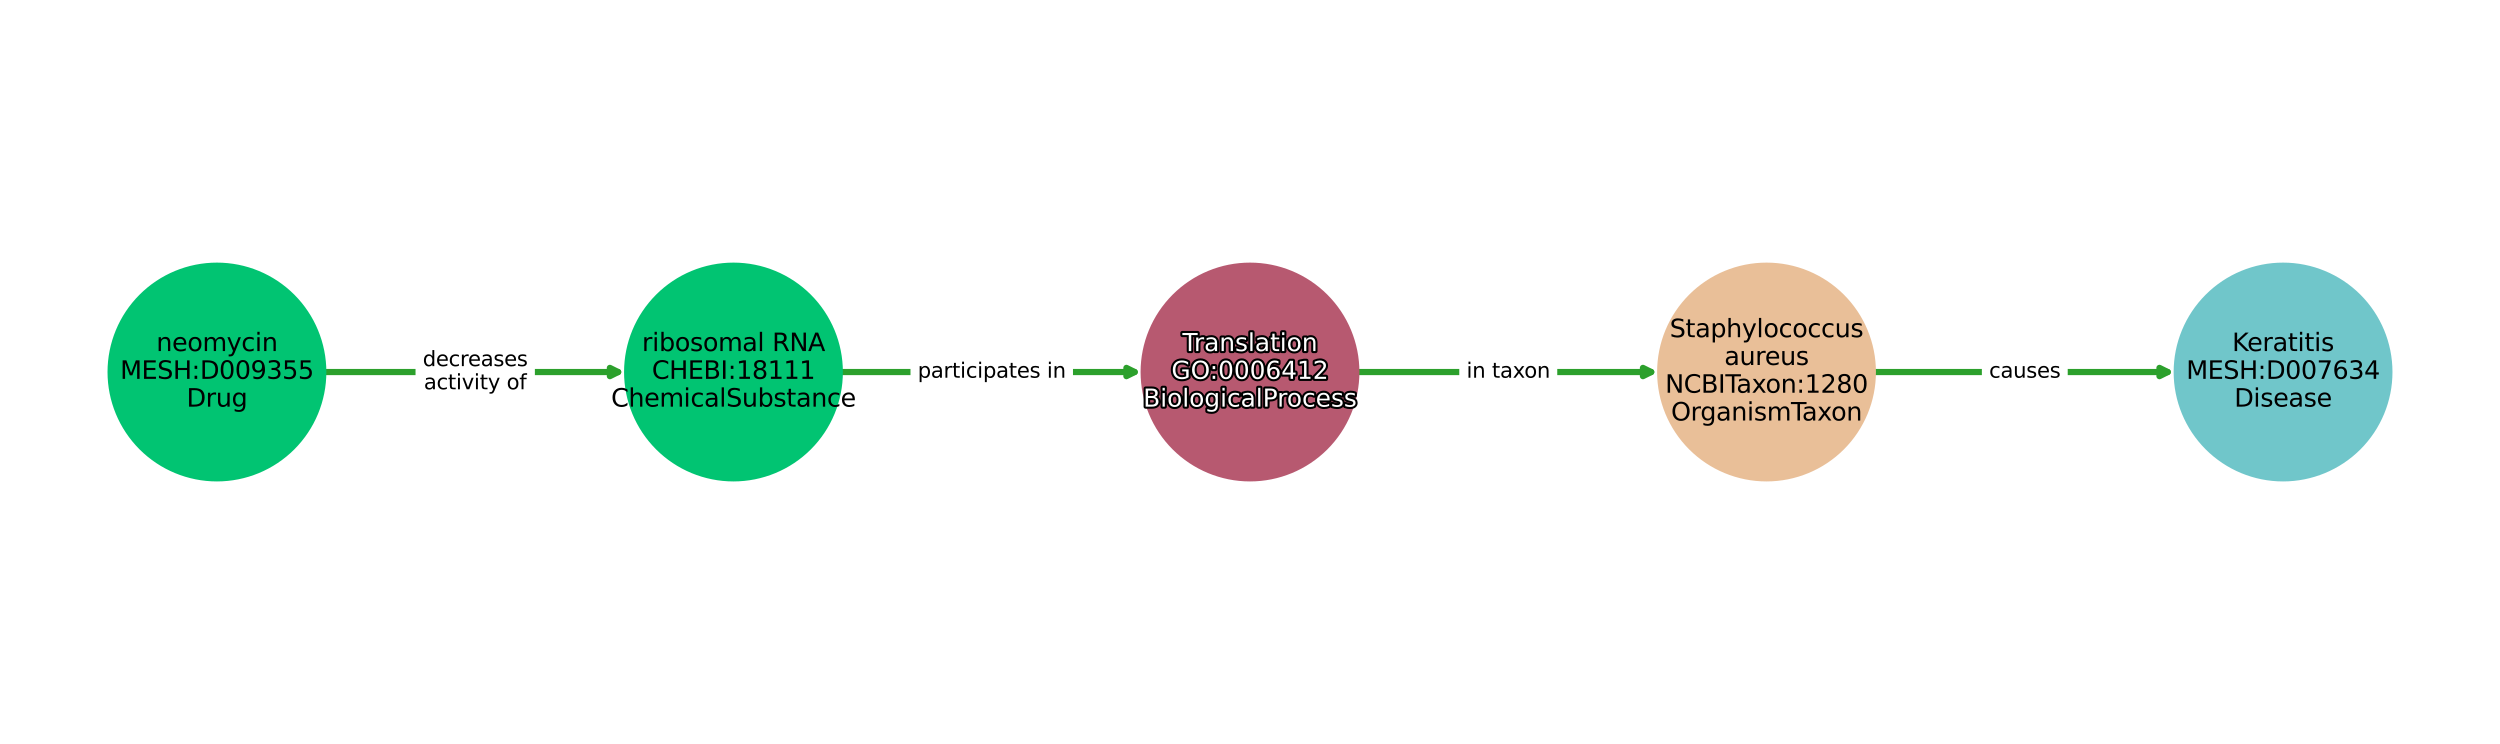<?xml version="1.0" encoding="utf-8" standalone="no"?>
<!DOCTYPE svg PUBLIC "-//W3C//DTD SVG 1.1//EN"
  "http://www.w3.org/Graphics/SVG/1.1/DTD/svg11.dtd">
<svg xmlns:xlink="http://www.w3.org/1999/xlink" width="1209.6pt" height="360pt" viewBox="0 0 1209.6 360" xmlns="http://www.w3.org/2000/svg" version="1.1">
 <defs>
  <style type="text/css">*{stroke-linejoin: round; stroke-linecap: butt}</style>
 </defs>
 <g id="figure_1">
  <g id="patch_1">
   <path d="M 0 360 
L 1209.6 360 
L 1209.6 0 
L 0 0 
z
" style="fill: #ffffff"/>
  </g>
  <g id="axes_1">
   <g id="patch_2">
    <path d="M 157.404 180 
Q 229.923 180 299.088 180 
" clip-path="url(#pf7a263274d)" style="fill: none; stroke: #2ca02c; stroke-width: 3; stroke-linecap: round"/>
    <path d="M 295.088 178 
L 299.088 180 
L 295.088 182 
L 295.088 178 
z
" clip-path="url(#pf7a263274d)" style="fill: #2ca02c; stroke: #2ca02c; stroke-width: 3; stroke-linecap: round"/>
   </g>
   <g id="patch_3">
    <path d="M 407.321 180 
Q 479.84 180 549.006 180 
" clip-path="url(#pf7a263274d)" style="fill: none; stroke: #2ca02c; stroke-width: 3; stroke-linecap: round"/>
    <path d="M 545.006 178 
L 549.006 180 
L 545.006 182 
L 545.006 178 
z
" clip-path="url(#pf7a263274d)" style="fill: #2ca02c; stroke: #2ca02c; stroke-width: 3; stroke-linecap: round"/>
   </g>
   <g id="patch_4">
    <path d="M 657.239 180 
Q 729.758 180 798.923 180 
" clip-path="url(#pf7a263274d)" style="fill: none; stroke: #2ca02c; stroke-width: 3; stroke-linecap: round"/>
    <path d="M 794.923 178 
L 798.923 180 
L 794.923 182 
L 794.923 178 
z
" clip-path="url(#pf7a263274d)" style="fill: #2ca02c; stroke: #2ca02c; stroke-width: 3; stroke-linecap: round"/>
   </g>
   <g id="patch_5">
    <path d="M 907.156 180 
Q 979.675 180 1048.84 180 
" clip-path="url(#pf7a263274d)" style="fill: none; stroke: #2ca02c; stroke-width: 3; stroke-linecap: round"/>
    <path d="M 1044.84 178 
L 1048.84 180 
L 1044.84 182 
L 1044.84 178 
z
" clip-path="url(#pf7a263274d)" style="fill: #2ca02c; stroke: #2ca02c; stroke-width: 3; stroke-linecap: round"/>
   </g>
   <g id="text_1">
    <g id="patch_6">
     <path d="M 204.554 193.438 
L 255.293 193.438 
Q 258.293 193.438 258.293 190.438 
L 258.293 169.562 
Q 258.293 166.562 255.293 166.562 
L 204.554 166.562 
Q 201.554 166.562 201.554 169.562 
L 201.554 190.438 
Q 201.554 193.438 204.554 193.438 
z
" clip-path="url(#pf7a263274d)" style="fill: #ffffff; stroke: #ffffff; stroke-linejoin: miter"/>
    </g>
    <g clip-path="url(#pf7a263274d)">
     <!-- decreases -->
     <g transform="translate(204.554 177.16)scale(0.1 -0.1)">
      <defs>
       <path id="DejaVuSans-64" d="M 2906 2969 
L 2906 4863 
L 3481 4863 
L 3481 0 
L 2906 0 
L 2906 525 
Q 2725 213 2448 61 
Q 2172 -91 1784 -91 
Q 1150 -91 751 415 
Q 353 922 353 1747 
Q 353 2572 751 3078 
Q 1150 3584 1784 3584 
Q 2172 3584 2448 3432 
Q 2725 3281 2906 2969 
z
M 947 1747 
Q 947 1113 1208 752 
Q 1469 391 1925 391 
Q 2381 391 2643 752 
Q 2906 1113 2906 1747 
Q 2906 2381 2643 2742 
Q 2381 3103 1925 3103 
Q 1469 3103 1208 2742 
Q 947 2381 947 1747 
z
" transform="scale(0.016)"/>
       <path id="DejaVuSans-65" d="M 3597 1894 
L 3597 1613 
L 953 1613 
Q 991 1019 1311 708 
Q 1631 397 2203 397 
Q 2534 397 2845 478 
Q 3156 559 3463 722 
L 3463 178 
Q 3153 47 2828 -22 
Q 2503 -91 2169 -91 
Q 1331 -91 842 396 
Q 353 884 353 1716 
Q 353 2575 817 3079 
Q 1281 3584 2069 3584 
Q 2775 3584 3186 3129 
Q 3597 2675 3597 1894 
z
M 3022 2063 
Q 3016 2534 2758 2815 
Q 2500 3097 2075 3097 
Q 1594 3097 1305 2825 
Q 1016 2553 972 2059 
L 3022 2063 
z
" transform="scale(0.016)"/>
       <path id="DejaVuSans-63" d="M 3122 3366 
L 3122 2828 
Q 2878 2963 2633 3030 
Q 2388 3097 2138 3097 
Q 1578 3097 1268 2742 
Q 959 2388 959 1747 
Q 959 1106 1268 751 
Q 1578 397 2138 397 
Q 2388 397 2633 464 
Q 2878 531 3122 666 
L 3122 134 
Q 2881 22 2623 -34 
Q 2366 -91 2075 -91 
Q 1284 -91 818 406 
Q 353 903 353 1747 
Q 353 2603 823 3093 
Q 1294 3584 2113 3584 
Q 2378 3584 2631 3529 
Q 2884 3475 3122 3366 
z
" transform="scale(0.016)"/>
       <path id="DejaVuSans-72" d="M 2631 2963 
Q 2534 3019 2420 3045 
Q 2306 3072 2169 3072 
Q 1681 3072 1420 2755 
Q 1159 2438 1159 1844 
L 1159 0 
L 581 0 
L 581 3500 
L 1159 3500 
L 1159 2956 
Q 1341 3275 1631 3429 
Q 1922 3584 2338 3584 
Q 2397 3584 2469 3576 
Q 2541 3569 2628 3553 
L 2631 2963 
z
" transform="scale(0.016)"/>
       <path id="DejaVuSans-61" d="M 2194 1759 
Q 1497 1759 1228 1600 
Q 959 1441 959 1056 
Q 959 750 1161 570 
Q 1363 391 1709 391 
Q 2188 391 2477 730 
Q 2766 1069 2766 1631 
L 2766 1759 
L 2194 1759 
z
M 3341 1997 
L 3341 0 
L 2766 0 
L 2766 531 
Q 2569 213 2275 61 
Q 1981 -91 1556 -91 
Q 1019 -91 701 211 
Q 384 513 384 1019 
Q 384 1609 779 1909 
Q 1175 2209 1959 2209 
L 2766 2209 
L 2766 2266 
Q 2766 2663 2505 2880 
Q 2244 3097 1772 3097 
Q 1472 3097 1187 3025 
Q 903 2953 641 2809 
L 641 3341 
Q 956 3463 1253 3523 
Q 1550 3584 1831 3584 
Q 2591 3584 2966 3190 
Q 3341 2797 3341 1997 
z
" transform="scale(0.016)"/>
       <path id="DejaVuSans-73" d="M 2834 3397 
L 2834 2853 
Q 2591 2978 2328 3040 
Q 2066 3103 1784 3103 
Q 1356 3103 1142 2972 
Q 928 2841 928 2578 
Q 928 2378 1081 2264 
Q 1234 2150 1697 2047 
L 1894 2003 
Q 2506 1872 2764 1633 
Q 3022 1394 3022 966 
Q 3022 478 2636 193 
Q 2250 -91 1575 -91 
Q 1294 -91 989 -36 
Q 684 19 347 128 
L 347 722 
Q 666 556 975 473 
Q 1284 391 1588 391 
Q 1994 391 2212 530 
Q 2431 669 2431 922 
Q 2431 1156 2273 1281 
Q 2116 1406 1581 1522 
L 1381 1569 
Q 847 1681 609 1914 
Q 372 2147 372 2553 
Q 372 3047 722 3315 
Q 1072 3584 1716 3584 
Q 2034 3584 2315 3537 
Q 2597 3491 2834 3397 
z
" transform="scale(0.016)"/>
      </defs>
      <use xlink:href="#DejaVuSans-64"/>
      <use xlink:href="#DejaVuSans-65" x="63.477"/>
      <use xlink:href="#DejaVuSans-63" x="125"/>
      <use xlink:href="#DejaVuSans-72" x="179.98"/>
      <use xlink:href="#DejaVuSans-65" x="218.844"/>
      <use xlink:href="#DejaVuSans-61" x="280.367"/>
      <use xlink:href="#DejaVuSans-73" x="341.646"/>
      <use xlink:href="#DejaVuSans-65" x="393.746"/>
      <use xlink:href="#DejaVuSans-73" x="455.27"/>
     </g>
    </g>
    <g clip-path="url(#pf7a263274d)">
     <!-- activity of -->
     <g transform="translate(205.085 188.358)scale(0.1 -0.1)">
      <defs>
       <path id="DejaVuSans-74" d="M 1172 4494 
L 1172 3500 
L 2356 3500 
L 2356 3053 
L 1172 3053 
L 1172 1153 
Q 1172 725 1289 603 
Q 1406 481 1766 481 
L 2356 481 
L 2356 0 
L 1766 0 
Q 1100 0 847 248 
Q 594 497 594 1153 
L 594 3053 
L 172 3053 
L 172 3500 
L 594 3500 
L 594 4494 
L 1172 4494 
z
" transform="scale(0.016)"/>
       <path id="DejaVuSans-69" d="M 603 3500 
L 1178 3500 
L 1178 0 
L 603 0 
L 603 3500 
z
M 603 4863 
L 1178 4863 
L 1178 4134 
L 603 4134 
L 603 4863 
z
" transform="scale(0.016)"/>
       <path id="DejaVuSans-76" d="M 191 3500 
L 800 3500 
L 1894 563 
L 2988 3500 
L 3597 3500 
L 2284 0 
L 1503 0 
L 191 3500 
z
" transform="scale(0.016)"/>
       <path id="DejaVuSans-79" d="M 2059 -325 
Q 1816 -950 1584 -1140 
Q 1353 -1331 966 -1331 
L 506 -1331 
L 506 -850 
L 844 -850 
Q 1081 -850 1212 -737 
Q 1344 -625 1503 -206 
L 1606 56 
L 191 3500 
L 800 3500 
L 1894 763 
L 2988 3500 
L 3597 3500 
L 2059 -325 
z
" transform="scale(0.016)"/>
       <path id="DejaVuSans-20" transform="scale(0.016)"/>
       <path id="DejaVuSans-6f" d="M 1959 3097 
Q 1497 3097 1228 2736 
Q 959 2375 959 1747 
Q 959 1119 1226 758 
Q 1494 397 1959 397 
Q 2419 397 2687 759 
Q 2956 1122 2956 1747 
Q 2956 2369 2687 2733 
Q 2419 3097 1959 3097 
z
M 1959 3584 
Q 2709 3584 3137 3096 
Q 3566 2609 3566 1747 
Q 3566 888 3137 398 
Q 2709 -91 1959 -91 
Q 1206 -91 779 398 
Q 353 888 353 1747 
Q 353 2609 779 3096 
Q 1206 3584 1959 3584 
z
" transform="scale(0.016)"/>
       <path id="DejaVuSans-66" d="M 2375 4863 
L 2375 4384 
L 1825 4384 
Q 1516 4384 1395 4259 
Q 1275 4134 1275 3809 
L 1275 3500 
L 2222 3500 
L 2222 3053 
L 1275 3053 
L 1275 0 
L 697 0 
L 697 3053 
L 147 3053 
L 147 3500 
L 697 3500 
L 697 3744 
Q 697 4328 969 4595 
Q 1241 4863 1831 4863 
L 2375 4863 
z
" transform="scale(0.016)"/>
      </defs>
      <use xlink:href="#DejaVuSans-61"/>
      <use xlink:href="#DejaVuSans-63" x="61.279"/>
      <use xlink:href="#DejaVuSans-74" x="116.26"/>
      <use xlink:href="#DejaVuSans-69" x="155.469"/>
      <use xlink:href="#DejaVuSans-76" x="183.252"/>
      <use xlink:href="#DejaVuSans-69" x="242.432"/>
      <use xlink:href="#DejaVuSans-74" x="270.215"/>
      <use xlink:href="#DejaVuSans-79" x="309.424"/>
      <use xlink:href="#DejaVuSans-20" x="368.604"/>
      <use xlink:href="#DejaVuSans-6f" x="400.391"/>
      <use xlink:href="#DejaVuSans-66" x="461.572"/>
     </g>
    </g>
   </g>
   <g id="text_2">
    <g id="patch_7">
     <path d="M 444.034 187.839 
L 515.649 187.839 
Q 518.649 187.839 518.649 184.839 
L 518.649 175.161 
Q 518.649 172.161 515.649 172.161 
L 444.034 172.161 
Q 441.034 172.161 441.034 175.161 
L 441.034 184.839 
Q 441.034 187.839 444.034 187.839 
z
" clip-path="url(#pf7a263274d)" style="fill: #ffffff; stroke: #ffffff; stroke-linejoin: miter"/>
    </g>
    <g clip-path="url(#pf7a263274d)">
     <!-- participates in -->
     <g transform="translate(444.034 182.759)scale(0.1 -0.1)">
      <defs>
       <path id="DejaVuSans-70" d="M 1159 525 
L 1159 -1331 
L 581 -1331 
L 581 3500 
L 1159 3500 
L 1159 2969 
Q 1341 3281 1617 3432 
Q 1894 3584 2278 3584 
Q 2916 3584 3314 3078 
Q 3713 2572 3713 1747 
Q 3713 922 3314 415 
Q 2916 -91 2278 -91 
Q 1894 -91 1617 61 
Q 1341 213 1159 525 
z
M 3116 1747 
Q 3116 2381 2855 2742 
Q 2594 3103 2138 3103 
Q 1681 3103 1420 2742 
Q 1159 2381 1159 1747 
Q 1159 1113 1420 752 
Q 1681 391 2138 391 
Q 2594 391 2855 752 
Q 3116 1113 3116 1747 
z
" transform="scale(0.016)"/>
       <path id="DejaVuSans-6e" d="M 3513 2113 
L 3513 0 
L 2938 0 
L 2938 2094 
Q 2938 2591 2744 2837 
Q 2550 3084 2163 3084 
Q 1697 3084 1428 2787 
Q 1159 2491 1159 1978 
L 1159 0 
L 581 0 
L 581 3500 
L 1159 3500 
L 1159 2956 
Q 1366 3272 1645 3428 
Q 1925 3584 2291 3584 
Q 2894 3584 3203 3211 
Q 3513 2838 3513 2113 
z
" transform="scale(0.016)"/>
      </defs>
      <use xlink:href="#DejaVuSans-70"/>
      <use xlink:href="#DejaVuSans-61" x="63.477"/>
      <use xlink:href="#DejaVuSans-72" x="124.756"/>
      <use xlink:href="#DejaVuSans-74" x="165.869"/>
      <use xlink:href="#DejaVuSans-69" x="205.078"/>
      <use xlink:href="#DejaVuSans-63" x="232.861"/>
      <use xlink:href="#DejaVuSans-69" x="287.842"/>
      <use xlink:href="#DejaVuSans-70" x="315.625"/>
      <use xlink:href="#DejaVuSans-61" x="379.102"/>
      <use xlink:href="#DejaVuSans-74" x="440.381"/>
      <use xlink:href="#DejaVuSans-65" x="479.59"/>
      <use xlink:href="#DejaVuSans-73" x="541.113"/>
      <use xlink:href="#DejaVuSans-20" x="593.213"/>
      <use xlink:href="#DejaVuSans-69" x="625"/>
      <use xlink:href="#DejaVuSans-6e" x="652.783"/>
     </g>
    </g>
   </g>
   <g id="text_3">
    <g id="patch_8">
     <path d="M 709.556 187.839 
L 749.961 187.839 
Q 752.961 187.839 752.961 184.839 
L 752.961 175.161 
Q 752.961 172.161 749.961 172.161 
L 709.556 172.161 
Q 706.556 172.161 706.556 175.161 
L 706.556 184.839 
Q 706.556 187.839 709.556 187.839 
z
" clip-path="url(#pf7a263274d)" style="fill: #ffffff; stroke: #ffffff; stroke-linejoin: miter"/>
    </g>
    <g clip-path="url(#pf7a263274d)">
     <!-- in taxon -->
     <g transform="translate(709.556 182.759)scale(0.1 -0.1)">
      <defs>
       <path id="DejaVuSans-78" d="M 3513 3500 
L 2247 1797 
L 3578 0 
L 2900 0 
L 1881 1375 
L 863 0 
L 184 0 
L 1544 1831 
L 300 3500 
L 978 3500 
L 1906 2253 
L 2834 3500 
L 3513 3500 
z
" transform="scale(0.016)"/>
      </defs>
      <use xlink:href="#DejaVuSans-69"/>
      <use xlink:href="#DejaVuSans-6e" x="27.783"/>
      <use xlink:href="#DejaVuSans-20" x="91.162"/>
      <use xlink:href="#DejaVuSans-74" x="122.949"/>
      <use xlink:href="#DejaVuSans-61" x="162.158"/>
      <use xlink:href="#DejaVuSans-78" x="223.438"/>
      <use xlink:href="#DejaVuSans-6f" x="279.492"/>
      <use xlink:href="#DejaVuSans-6e" x="340.674"/>
     </g>
    </g>
   </g>
   <g id="text_4">
    <g id="patch_9">
     <path d="M 962.408 187.839 
L 996.944 187.839 
Q 999.944 187.839 999.944 184.839 
L 999.944 175.161 
Q 999.944 172.161 996.944 172.161 
L 962.408 172.161 
Q 959.408 172.161 959.408 175.161 
L 959.408 184.839 
Q 959.408 187.839 962.408 187.839 
z
" clip-path="url(#pf7a263274d)" style="fill: #ffffff; stroke: #ffffff; stroke-linejoin: miter"/>
    </g>
    <g clip-path="url(#pf7a263274d)">
     <!-- causes -->
     <g transform="translate(962.408 182.759)scale(0.1 -0.1)">
      <defs>
       <path id="DejaVuSans-75" d="M 544 1381 
L 544 3500 
L 1119 3500 
L 1119 1403 
Q 1119 906 1312 657 
Q 1506 409 1894 409 
Q 2359 409 2629 706 
Q 2900 1003 2900 1516 
L 2900 3500 
L 3475 3500 
L 3475 0 
L 2900 0 
L 2900 538 
Q 2691 219 2414 64 
Q 2138 -91 1772 -91 
Q 1169 -91 856 284 
Q 544 659 544 1381 
z
M 1991 3584 
L 1991 3584 
z
" transform="scale(0.016)"/>
      </defs>
      <use xlink:href="#DejaVuSans-63"/>
      <use xlink:href="#DejaVuSans-61" x="54.98"/>
      <use xlink:href="#DejaVuSans-75" x="116.26"/>
      <use xlink:href="#DejaVuSans-73" x="179.639"/>
      <use xlink:href="#DejaVuSans-65" x="231.738"/>
      <use xlink:href="#DejaVuSans-73" x="293.262"/>
     </g>
    </g>
   </g>
   <g id="PathCollection_1">
    <defs>
     <path id="C0_0_1ecee4ede6" d="M 0 52.44 
C 13.907 52.44 27.247 46.915 37.081 37.081 
C 46.915 27.247 52.44 13.907 52.44 -0 
C 52.44 -13.907 46.915 -27.247 37.081 -37.081 
C 27.247 -46.915 13.907 -52.44 0 -52.44 
C -13.907 -52.44 -27.247 -46.915 -37.081 -37.081 
C -46.915 -27.247 -52.44 -13.907 -52.44 0 
C -52.44 13.907 -46.915 27.247 -37.081 37.081 
C -27.247 46.915 -13.907 52.44 0 52.44 
z
"/>
    </defs>
    <g clip-path="url(#pf7a263274d)">
     <use xlink:href="#C0_0_1ecee4ede6" x="104.965" y="180" style="fill: #01c472; stroke: #01c472"/>
    </g>
    <g clip-path="url(#pf7a263274d)">
     <use xlink:href="#C0_0_1ecee4ede6" x="354.883" y="180" style="fill: #01c472; stroke: #01c472"/>
    </g>
    <g clip-path="url(#pf7a263274d)">
     <use xlink:href="#C0_0_1ecee4ede6" x="604.8" y="180" style="fill: #b75970; stroke: #b75970"/>
    </g>
    <g clip-path="url(#pf7a263274d)">
     <use xlink:href="#C0_0_1ecee4ede6" x="854.717" y="180" style="fill: #e9bf98; stroke: #e9bf98"/>
    </g>
    <g clip-path="url(#pf7a263274d)">
     <use xlink:href="#C0_0_1ecee4ede6" x="1104.635" y="180" style="fill: #70c6ca; stroke: #70c6ca"/>
    </g>
   </g>
   <g id="text_5">
    <path d="M 572.077 161.125 
L 579.477 161.125 
L 579.477 162.123 
L 576.372 162.123 
L 576.372 169.874 
L 575.183 169.874 
L 575.183 162.123 
L 572.077 162.123 
L 572.077 161.125 
z
M 582.605 164.318 
Q 582.424 164.213 582.21 164.165 
Q 581.996 164.114 581.739 164.114 
Q 580.824 164.114 580.335 164.708 
Q 579.845 165.303 579.845 166.416 
L 579.845 169.874 
L 578.762 169.874 
L 578.762 163.311 
L 579.845 163.311 
L 579.845 164.331 
Q 580.187 163.733 580.73 163.445 
Q 581.276 163.154 582.056 163.154 
Q 582.167 163.154 582.302 163.169 
Q 582.437 163.182 582.6 163.212 
L 582.605 164.318 
z
M 586.72 166.576 
Q 585.413 166.576 584.908 166.874 
Q 584.404 167.172 584.404 167.894 
Q 584.404 168.468 584.783 168.805 
Q 585.161 169.141 585.81 169.141 
Q 586.708 169.141 587.25 168.505 
Q 587.792 167.869 587.792 166.816 
L 587.792 166.576 
L 586.72 166.576 
z
M 588.87 166.13 
L 588.87 169.874 
L 587.792 169.874 
L 587.792 168.878 
Q 587.423 169.475 586.871 169.76 
Q 586.32 170.044 585.523 170.044 
Q 584.516 170.044 583.92 169.478 
Q 583.326 168.912 583.326 167.963 
Q 583.326 166.857 584.066 166.294 
Q 584.809 165.732 586.279 165.732 
L 587.792 165.732 
L 587.792 165.625 
Q 587.792 164.881 587.303 164.474 
Q 586.813 164.067 585.928 164.067 
Q 585.366 164.067 584.831 164.202 
Q 584.299 164.337 583.808 164.607 
L 583.808 163.609 
Q 584.398 163.381 584.955 163.268 
Q 585.512 163.154 586.039 163.154 
Q 587.464 163.154 588.167 163.893 
Q 588.87 164.63 588.87 166.13 
z
M 596.546 165.912 
L 596.546 169.874 
L 595.468 169.874 
L 595.468 165.948 
Q 595.468 165.016 595.104 164.554 
Q 594.741 164.091 594.015 164.091 
Q 593.141 164.091 592.637 164.648 
Q 592.133 165.203 592.133 166.165 
L 592.133 169.874 
L 591.049 169.874 
L 591.049 163.311 
L 592.133 163.311 
L 592.133 164.331 
Q 592.521 163.739 593.044 163.446 
Q 593.569 163.154 594.255 163.154 
Q 595.386 163.154 595.965 163.853 
Q 596.546 164.553 596.546 165.912 
z
M 602.879 163.505 
L 602.879 164.524 
Q 602.423 164.29 601.93 164.174 
Q 601.439 164.056 600.91 164.056 
Q 600.107 164.056 599.706 164.301 
Q 599.305 164.547 599.305 165.04 
Q 599.305 165.415 599.592 165.629 
Q 599.879 165.843 600.747 166.036 
L 601.116 166.118 
Q 602.264 166.364 602.747 166.812 
Q 603.231 167.26 603.231 168.063 
Q 603.231 168.978 602.507 169.512 
Q 601.784 170.044 600.518 170.044 
Q 599.991 170.044 599.419 169.941 
Q 598.847 169.838 598.215 169.634 
L 598.215 168.52 
Q 598.814 168.831 599.393 168.987 
Q 599.972 169.141 600.542 169.141 
Q 601.304 169.141 601.712 168.88 
Q 602.123 168.619 602.123 168.145 
Q 602.123 167.706 601.827 167.472 
Q 601.532 167.238 600.529 167.02 
L 600.154 166.932 
Q 599.153 166.722 598.707 166.285 
Q 598.262 165.848 598.262 165.087 
Q 598.262 164.161 598.919 163.658 
Q 599.575 163.154 600.782 163.154 
Q 601.379 163.154 601.905 163.242 
Q 602.434 163.328 602.879 163.505 
z
M 604.947 160.756 
L 606.026 160.756 
L 606.026 169.874 
L 604.947 169.874 
L 604.947 160.756 
z
M 611.265 166.576 
Q 609.958 166.576 609.453 166.874 
Q 608.949 167.172 608.949 167.894 
Q 608.949 168.468 609.328 168.805 
Q 609.706 169.141 610.355 169.141 
Q 611.253 169.141 611.795 168.505 
Q 612.337 167.869 612.337 166.816 
L 612.337 166.576 
L 611.265 166.576 
z
M 613.415 166.13 
L 613.415 169.874 
L 612.337 169.874 
L 612.337 168.878 
Q 611.968 169.475 611.416 169.76 
Q 610.865 170.044 610.068 170.044 
Q 609.061 170.044 608.465 169.478 
Q 607.871 168.912 607.871 167.963 
Q 607.871 166.857 608.611 166.294 
Q 609.354 165.732 610.824 165.732 
L 612.337 165.732 
L 612.337 165.625 
Q 612.337 164.881 611.848 164.474 
Q 611.358 164.067 610.473 164.067 
Q 609.911 164.067 609.376 164.202 
Q 608.844 164.337 608.353 164.607 
L 608.353 163.609 
Q 608.943 163.381 609.5 163.268 
Q 610.057 163.154 610.584 163.154 
Q 612.009 163.154 612.712 163.893 
Q 613.415 164.63 613.415 166.13 
z
M 616.702 161.448 
L 616.702 163.311 
L 618.922 163.311 
L 618.922 164.149 
L 616.702 164.149 
L 616.702 167.712 
Q 616.702 168.514 616.921 168.743 
Q 617.141 168.972 617.816 168.972 
L 618.922 168.972 
L 618.922 169.874 
L 617.816 169.874 
Q 616.567 169.874 616.092 169.409 
Q 615.618 168.942 615.618 167.712 
L 615.618 164.149 
L 614.827 164.149 
L 614.827 163.311 
L 615.618 163.311 
L 615.618 161.448 
L 616.702 161.448 
z
M 620.34 163.311 
L 621.418 163.311 
L 621.418 169.874 
L 620.34 169.874 
L 620.34 163.311 
z
M 620.34 160.756 
L 621.418 160.756 
L 621.418 162.123 
L 620.34 162.123 
L 620.34 160.756 
z
M 626.216 164.067 
Q 625.35 164.067 624.846 164.744 
Q 624.341 165.421 624.341 166.598 
Q 624.341 167.776 624.842 168.453 
Q 625.345 169.13 626.216 169.13 
Q 627.079 169.13 627.581 168.451 
Q 628.086 167.77 628.086 166.598 
Q 628.086 165.432 627.581 164.75 
Q 627.079 164.067 626.216 164.067 
z
M 626.216 163.154 
Q 627.623 163.154 628.425 164.069 
Q 629.23 164.982 629.23 166.598 
Q 629.23 168.209 628.425 169.128 
Q 627.623 170.044 626.216 170.044 
Q 624.805 170.044 624.004 169.128 
Q 623.205 168.209 623.205 166.598 
Q 623.205 164.982 624.004 164.069 
Q 624.805 163.154 626.216 163.154 
z
M 636.472 165.912 
L 636.472 169.874 
L 635.394 169.874 
L 635.394 165.948 
Q 635.394 165.016 635.03 164.554 
Q 634.666 164.091 633.941 164.091 
Q 633.067 164.091 632.563 164.648 
Q 632.058 165.203 632.058 166.165 
L 632.058 169.874 
L 630.975 169.874 
L 630.975 163.311 
L 632.058 163.311 
L 632.058 164.331 
Q 632.446 163.739 632.97 163.446 
Q 633.495 163.154 634.181 163.154 
Q 635.311 163.154 635.891 163.853 
Q 636.472 164.553 636.472 165.912 
z
" clip-path="url(#pf7a263274d)" style="fill: #ffffff; stroke: #000000; stroke-width: 2"/>
    <path d="M 572.077 161.125 
L 579.477 161.125 
L 579.477 162.123 
L 576.372 162.123 
L 576.372 169.874 
L 575.183 169.874 
L 575.183 162.123 
L 572.077 162.123 
L 572.077 161.125 
z
M 582.605 164.318 
Q 582.424 164.213 582.21 164.165 
Q 581.996 164.114 581.739 164.114 
Q 580.824 164.114 580.335 164.708 
Q 579.845 165.303 579.845 166.416 
L 579.845 169.874 
L 578.762 169.874 
L 578.762 163.311 
L 579.845 163.311 
L 579.845 164.331 
Q 580.187 163.733 580.73 163.445 
Q 581.276 163.154 582.056 163.154 
Q 582.167 163.154 582.302 163.169 
Q 582.437 163.182 582.6 163.212 
L 582.605 164.318 
z
M 586.72 166.576 
Q 585.413 166.576 584.908 166.874 
Q 584.404 167.172 584.404 167.894 
Q 584.404 168.468 584.783 168.805 
Q 585.161 169.141 585.81 169.141 
Q 586.708 169.141 587.25 168.505 
Q 587.792 167.869 587.792 166.816 
L 587.792 166.576 
L 586.72 166.576 
z
M 588.87 166.13 
L 588.87 169.874 
L 587.792 169.874 
L 587.792 168.878 
Q 587.423 169.475 586.871 169.76 
Q 586.32 170.044 585.523 170.044 
Q 584.516 170.044 583.92 169.478 
Q 583.326 168.912 583.326 167.963 
Q 583.326 166.857 584.066 166.294 
Q 584.809 165.732 586.279 165.732 
L 587.792 165.732 
L 587.792 165.625 
Q 587.792 164.881 587.303 164.474 
Q 586.813 164.067 585.928 164.067 
Q 585.366 164.067 584.831 164.202 
Q 584.299 164.337 583.808 164.607 
L 583.808 163.609 
Q 584.398 163.381 584.955 163.268 
Q 585.512 163.154 586.039 163.154 
Q 587.464 163.154 588.167 163.893 
Q 588.87 164.63 588.87 166.13 
z
M 596.546 165.912 
L 596.546 169.874 
L 595.468 169.874 
L 595.468 165.948 
Q 595.468 165.016 595.104 164.554 
Q 594.741 164.091 594.015 164.091 
Q 593.141 164.091 592.637 164.648 
Q 592.133 165.203 592.133 166.165 
L 592.133 169.874 
L 591.049 169.874 
L 591.049 163.311 
L 592.133 163.311 
L 592.133 164.331 
Q 592.521 163.739 593.044 163.446 
Q 593.569 163.154 594.255 163.154 
Q 595.386 163.154 595.965 163.853 
Q 596.546 164.553 596.546 165.912 
z
M 602.879 163.505 
L 602.879 164.524 
Q 602.423 164.29 601.93 164.174 
Q 601.439 164.056 600.91 164.056 
Q 600.107 164.056 599.706 164.301 
Q 599.305 164.547 599.305 165.04 
Q 599.305 165.415 599.592 165.629 
Q 599.879 165.843 600.747 166.036 
L 601.116 166.118 
Q 602.264 166.364 602.747 166.812 
Q 603.231 167.26 603.231 168.063 
Q 603.231 168.978 602.507 169.512 
Q 601.784 170.044 600.518 170.044 
Q 599.991 170.044 599.419 169.941 
Q 598.847 169.838 598.215 169.634 
L 598.215 168.52 
Q 598.814 168.831 599.393 168.987 
Q 599.972 169.141 600.542 169.141 
Q 601.304 169.141 601.712 168.88 
Q 602.123 168.619 602.123 168.145 
Q 602.123 167.706 601.827 167.472 
Q 601.532 167.238 600.529 167.02 
L 600.154 166.932 
Q 599.153 166.722 598.707 166.285 
Q 598.262 165.848 598.262 165.087 
Q 598.262 164.161 598.919 163.658 
Q 599.575 163.154 600.782 163.154 
Q 601.379 163.154 601.905 163.242 
Q 602.434 163.328 602.879 163.505 
z
M 604.947 160.756 
L 606.026 160.756 
L 606.026 169.874 
L 604.947 169.874 
L 604.947 160.756 
z
M 611.265 166.576 
Q 609.958 166.576 609.453 166.874 
Q 608.949 167.172 608.949 167.894 
Q 608.949 168.468 609.328 168.805 
Q 609.706 169.141 610.355 169.141 
Q 611.253 169.141 611.795 168.505 
Q 612.337 167.869 612.337 166.816 
L 612.337 166.576 
L 611.265 166.576 
z
M 613.415 166.13 
L 613.415 169.874 
L 612.337 169.874 
L 612.337 168.878 
Q 611.968 169.475 611.416 169.76 
Q 610.865 170.044 610.068 170.044 
Q 609.061 170.044 608.465 169.478 
Q 607.871 168.912 607.871 167.963 
Q 607.871 166.857 608.611 166.294 
Q 609.354 165.732 610.824 165.732 
L 612.337 165.732 
L 612.337 165.625 
Q 612.337 164.881 611.848 164.474 
Q 611.358 164.067 610.473 164.067 
Q 609.911 164.067 609.376 164.202 
Q 608.844 164.337 608.353 164.607 
L 608.353 163.609 
Q 608.943 163.381 609.5 163.268 
Q 610.057 163.154 610.584 163.154 
Q 612.009 163.154 612.712 163.893 
Q 613.415 164.63 613.415 166.13 
z
M 616.702 161.448 
L 616.702 163.311 
L 618.922 163.311 
L 618.922 164.149 
L 616.702 164.149 
L 616.702 167.712 
Q 616.702 168.514 616.921 168.743 
Q 617.141 168.972 617.816 168.972 
L 618.922 168.972 
L 618.922 169.874 
L 617.816 169.874 
Q 616.567 169.874 616.092 169.409 
Q 615.618 168.942 615.618 167.712 
L 615.618 164.149 
L 614.827 164.149 
L 614.827 163.311 
L 615.618 163.311 
L 615.618 161.448 
L 616.702 161.448 
z
M 620.34 163.311 
L 621.418 163.311 
L 621.418 169.874 
L 620.34 169.874 
L 620.34 163.311 
z
M 620.34 160.756 
L 621.418 160.756 
L 621.418 162.123 
L 620.34 162.123 
L 620.34 160.756 
z
M 626.216 164.067 
Q 625.35 164.067 624.846 164.744 
Q 624.341 165.421 624.341 166.598 
Q 624.341 167.776 624.842 168.453 
Q 625.345 169.13 626.216 169.13 
Q 627.079 169.13 627.581 168.451 
Q 628.086 167.77 628.086 166.598 
Q 628.086 165.432 627.581 164.75 
Q 627.079 164.067 626.216 164.067 
z
M 626.216 163.154 
Q 627.623 163.154 628.425 164.069 
Q 629.23 164.982 629.23 166.598 
Q 629.23 168.209 628.425 169.128 
Q 627.623 170.044 626.216 170.044 
Q 624.805 170.044 624.004 169.128 
Q 623.205 168.209 623.205 166.598 
Q 623.205 164.982 624.004 164.069 
Q 624.805 163.154 626.216 163.154 
z
M 636.472 165.912 
L 636.472 169.874 
L 635.394 169.874 
L 635.394 165.948 
Q 635.394 165.016 635.03 164.554 
Q 634.666 164.091 633.941 164.091 
Q 633.067 164.091 632.563 164.648 
Q 632.058 165.203 632.058 166.165 
L 632.058 169.874 
L 630.975 169.874 
L 630.975 163.311 
L 632.058 163.311 
L 632.058 164.331 
Q 632.446 163.739 632.97 163.446 
Q 633.495 163.154 634.181 163.154 
Q 635.311 163.154 635.891 163.853 
Q 636.472 164.553 636.472 165.912 
z
" clip-path="url(#pf7a263274d)" style="fill: #ffffff"/>
    <path d="M 573.931 182.062 
L 573.931 179.713 
L 571.998 179.713 
L 571.998 178.74 
L 575.103 178.74 
L 575.103 182.498 
Q 574.418 182.983 573.592 183.232 
Q 572.767 183.482 571.829 183.482 
Q 569.778 183.482 568.619 182.284 
Q 567.462 181.084 567.462 178.946 
Q 567.462 176.801 568.619 175.603 
Q 569.778 174.405 571.829 174.405 
Q 572.684 174.405 573.455 174.617 
Q 574.225 174.827 574.876 175.238 
L 574.876 176.498 
Q 574.22 175.941 573.481 175.659 
Q 572.742 175.378 571.928 175.378 
Q 570.322 175.378 569.515 176.274 
Q 568.711 177.171 568.711 178.946 
Q 568.711 180.716 569.515 181.613 
Q 570.322 182.509 571.928 182.509 
Q 572.555 182.509 573.046 182.4 
Q 573.539 182.291 573.931 182.062 
z
M 580.817 175.365 
Q 579.527 175.365 578.767 176.327 
Q 578.01 177.287 578.01 178.946 
Q 578.01 180.598 578.767 181.56 
Q 579.527 182.52 580.817 182.52 
Q 582.105 182.52 582.859 181.56 
Q 583.612 180.598 583.612 178.946 
Q 583.612 177.287 582.859 176.327 
Q 582.105 175.365 580.817 175.365 
z
M 580.817 174.405 
Q 582.656 174.405 583.757 175.639 
Q 584.859 176.873 584.859 178.946 
Q 584.859 181.014 583.757 182.248 
Q 582.656 183.482 580.817 183.482 
Q 578.972 183.482 577.865 182.252 
Q 576.761 181.02 576.761 178.946 
Q 576.761 176.873 577.865 175.639 
Q 578.972 174.405 580.817 174.405 
z
M 586.729 181.822 
L 587.965 181.822 
L 587.965 183.311 
L 586.729 183.311 
L 586.729 181.822 
z
M 586.729 177.107 
L 587.965 177.107 
L 587.965 178.594 
L 586.729 178.594 
L 586.729 177.107 
z
M 593.18 175.343 
Q 592.267 175.343 591.806 176.243 
Q 591.346 177.141 591.346 178.946 
Q 591.346 180.744 591.806 181.644 
Q 592.267 182.544 593.18 182.544 
Q 594.101 182.544 594.56 181.644 
Q 595.021 180.744 595.021 178.946 
Q 595.021 177.141 594.56 176.243 
Q 594.101 175.343 593.18 175.343 
z
M 593.18 174.405 
Q 594.652 174.405 595.428 175.569 
Q 596.204 176.732 596.204 178.946 
Q 596.204 181.155 595.428 182.319 
Q 594.652 183.482 593.18 183.482 
Q 591.71 183.482 590.934 182.319 
Q 590.157 181.155 590.157 178.946 
Q 590.157 176.732 590.934 175.569 
Q 591.71 174.405 593.18 174.405 
z
M 600.815 175.343 
Q 599.902 175.343 599.44 176.243 
Q 598.981 177.141 598.981 178.946 
Q 598.981 180.744 599.44 181.644 
Q 599.902 182.544 600.815 182.544 
Q 601.735 182.544 602.195 181.644 
Q 602.656 180.744 602.656 178.946 
Q 602.656 177.141 602.195 176.243 
Q 601.735 175.343 600.815 175.343 
z
M 600.815 174.405 
Q 602.287 174.405 603.063 175.569 
Q 603.839 176.732 603.839 178.946 
Q 603.839 181.155 603.063 182.319 
Q 602.287 183.482 600.815 183.482 
Q 599.345 183.482 598.568 182.319 
Q 597.792 181.155 597.792 178.946 
Q 597.792 176.732 598.568 175.569 
Q 599.345 174.405 600.815 174.405 
z
M 608.449 175.343 
Q 607.536 175.343 607.075 176.243 
Q 606.616 177.141 606.616 178.946 
Q 606.616 180.744 607.075 181.644 
Q 607.536 182.544 608.449 182.544 
Q 609.37 182.544 609.829 181.644 
Q 610.291 180.744 610.291 178.946 
Q 610.291 177.141 609.829 176.243 
Q 609.37 175.343 608.449 175.343 
z
M 608.449 174.405 
Q 609.921 174.405 610.698 175.569 
Q 611.474 176.732 611.474 178.946 
Q 611.474 181.155 610.698 182.319 
Q 609.921 183.482 608.449 183.482 
Q 606.979 183.482 606.203 182.319 
Q 605.427 181.155 605.427 178.946 
Q 605.427 176.732 606.203 175.569 
Q 606.979 174.405 608.449 174.405 
z
M 616.232 178.466 
Q 615.435 178.466 614.969 179.012 
Q 614.504 179.556 614.504 180.504 
Q 614.504 181.447 614.969 181.997 
Q 615.435 182.544 616.232 182.544 
Q 617.029 182.544 617.494 181.997 
Q 617.959 181.447 617.959 180.504 
Q 617.959 179.556 617.494 179.012 
Q 617.029 178.466 616.232 178.466 
z
M 618.582 174.756 
L 618.582 175.834 
Q 618.135 175.624 617.682 175.513 
Q 617.228 175.401 616.782 175.401 
Q 615.61 175.401 614.991 176.192 
Q 614.374 176.983 614.286 178.583 
Q 614.631 178.072 615.152 177.801 
Q 615.675 177.529 616.302 177.529 
Q 617.62 177.529 618.385 178.329 
Q 619.15 179.128 619.15 180.504 
Q 619.15 181.852 618.353 182.668 
Q 617.556 183.482 616.232 183.482 
Q 614.714 183.482 613.911 182.319 
Q 613.109 181.155 613.109 178.946 
Q 613.109 176.873 614.093 175.639 
Q 615.077 174.405 616.735 174.405 
Q 617.181 174.405 617.635 174.493 
Q 618.089 174.581 618.582 174.756 
z
M 624.441 175.594 
L 621.452 180.264 
L 624.441 180.264 
L 624.441 175.594 
z
M 624.13 174.562 
L 625.618 174.562 
L 625.618 180.264 
L 626.867 180.264 
L 626.867 181.249 
L 625.618 181.249 
L 625.618 183.311 
L 624.441 183.311 
L 624.441 181.249 
L 620.492 181.249 
L 620.492 180.107 
L 624.13 174.562 
z
M 629.029 182.316 
L 630.962 182.316 
L 630.962 175.641 
L 628.858 176.062 
L 628.858 174.984 
L 630.951 174.562 
L 632.134 174.562 
L 632.134 182.316 
L 634.067 182.316 
L 634.067 183.311 
L 629.029 183.311 
L 629.029 182.316 
z
M 637.477 182.316 
L 641.608 182.316 
L 641.608 183.311 
L 636.054 183.311 
L 636.054 182.316 
Q 636.727 181.618 637.89 180.444 
Q 639.054 179.269 639.352 178.928 
Q 639.92 178.29 640.145 177.847 
Q 640.372 177.405 640.372 176.977 
Q 640.372 176.28 639.883 175.841 
Q 639.394 175.401 638.608 175.401 
Q 638.051 175.401 637.432 175.594 
Q 636.815 175.787 636.112 176.181 
L 636.112 174.984 
Q 636.827 174.697 637.447 174.551 
Q 638.07 174.405 638.585 174.405 
Q 639.945 174.405 640.753 175.086 
Q 641.561 175.764 641.561 176.901 
Q 641.561 177.441 641.359 177.924 
Q 641.158 178.406 640.624 179.062 
Q 640.477 179.233 639.692 180.045 
Q 638.908 180.857 637.477 182.316 
z
" clip-path="url(#pf7a263274d)" style="fill: #ffffff; stroke: #000000; stroke-width: 2"/>
    <path d="M 573.931 182.062 
L 573.931 179.713 
L 571.998 179.713 
L 571.998 178.74 
L 575.103 178.74 
L 575.103 182.498 
Q 574.418 182.983 573.592 183.232 
Q 572.767 183.482 571.829 183.482 
Q 569.778 183.482 568.619 182.284 
Q 567.462 181.084 567.462 178.946 
Q 567.462 176.801 568.619 175.603 
Q 569.778 174.405 571.829 174.405 
Q 572.684 174.405 573.455 174.617 
Q 574.225 174.827 574.876 175.238 
L 574.876 176.498 
Q 574.22 175.941 573.481 175.659 
Q 572.742 175.378 571.928 175.378 
Q 570.322 175.378 569.515 176.274 
Q 568.711 177.171 568.711 178.946 
Q 568.711 180.716 569.515 181.613 
Q 570.322 182.509 571.928 182.509 
Q 572.555 182.509 573.046 182.4 
Q 573.539 182.291 573.931 182.062 
z
M 580.817 175.365 
Q 579.527 175.365 578.767 176.327 
Q 578.01 177.287 578.01 178.946 
Q 578.01 180.598 578.767 181.56 
Q 579.527 182.52 580.817 182.52 
Q 582.105 182.52 582.859 181.56 
Q 583.612 180.598 583.612 178.946 
Q 583.612 177.287 582.859 176.327 
Q 582.105 175.365 580.817 175.365 
z
M 580.817 174.405 
Q 582.656 174.405 583.757 175.639 
Q 584.859 176.873 584.859 178.946 
Q 584.859 181.014 583.757 182.248 
Q 582.656 183.482 580.817 183.482 
Q 578.972 183.482 577.865 182.252 
Q 576.761 181.02 576.761 178.946 
Q 576.761 176.873 577.865 175.639 
Q 578.972 174.405 580.817 174.405 
z
M 586.729 181.822 
L 587.965 181.822 
L 587.965 183.311 
L 586.729 183.311 
L 586.729 181.822 
z
M 586.729 177.107 
L 587.965 177.107 
L 587.965 178.594 
L 586.729 178.594 
L 586.729 177.107 
z
M 593.18 175.343 
Q 592.267 175.343 591.806 176.243 
Q 591.346 177.141 591.346 178.946 
Q 591.346 180.744 591.806 181.644 
Q 592.267 182.544 593.18 182.544 
Q 594.101 182.544 594.56 181.644 
Q 595.021 180.744 595.021 178.946 
Q 595.021 177.141 594.56 176.243 
Q 594.101 175.343 593.18 175.343 
z
M 593.18 174.405 
Q 594.652 174.405 595.428 175.569 
Q 596.204 176.732 596.204 178.946 
Q 596.204 181.155 595.428 182.319 
Q 594.652 183.482 593.18 183.482 
Q 591.71 183.482 590.934 182.319 
Q 590.157 181.155 590.157 178.946 
Q 590.157 176.732 590.934 175.569 
Q 591.71 174.405 593.18 174.405 
z
M 600.815 175.343 
Q 599.902 175.343 599.44 176.243 
Q 598.981 177.141 598.981 178.946 
Q 598.981 180.744 599.44 181.644 
Q 599.902 182.544 600.815 182.544 
Q 601.735 182.544 602.195 181.644 
Q 602.656 180.744 602.656 178.946 
Q 602.656 177.141 602.195 176.243 
Q 601.735 175.343 600.815 175.343 
z
M 600.815 174.405 
Q 602.287 174.405 603.063 175.569 
Q 603.839 176.732 603.839 178.946 
Q 603.839 181.155 603.063 182.319 
Q 602.287 183.482 600.815 183.482 
Q 599.345 183.482 598.568 182.319 
Q 597.792 181.155 597.792 178.946 
Q 597.792 176.732 598.568 175.569 
Q 599.345 174.405 600.815 174.405 
z
M 608.449 175.343 
Q 607.536 175.343 607.075 176.243 
Q 606.616 177.141 606.616 178.946 
Q 606.616 180.744 607.075 181.644 
Q 607.536 182.544 608.449 182.544 
Q 609.37 182.544 609.829 181.644 
Q 610.291 180.744 610.291 178.946 
Q 610.291 177.141 609.829 176.243 
Q 609.37 175.343 608.449 175.343 
z
M 608.449 174.405 
Q 609.921 174.405 610.698 175.569 
Q 611.474 176.732 611.474 178.946 
Q 611.474 181.155 610.698 182.319 
Q 609.921 183.482 608.449 183.482 
Q 606.979 183.482 606.203 182.319 
Q 605.427 181.155 605.427 178.946 
Q 605.427 176.732 606.203 175.569 
Q 606.979 174.405 608.449 174.405 
z
M 616.232 178.466 
Q 615.435 178.466 614.969 179.012 
Q 614.504 179.556 614.504 180.504 
Q 614.504 181.447 614.969 181.997 
Q 615.435 182.544 616.232 182.544 
Q 617.029 182.544 617.494 181.997 
Q 617.959 181.447 617.959 180.504 
Q 617.959 179.556 617.494 179.012 
Q 617.029 178.466 616.232 178.466 
z
M 618.582 174.756 
L 618.582 175.834 
Q 618.135 175.624 617.682 175.513 
Q 617.228 175.401 616.782 175.401 
Q 615.61 175.401 614.991 176.192 
Q 614.374 176.983 614.286 178.583 
Q 614.631 178.072 615.152 177.801 
Q 615.675 177.529 616.302 177.529 
Q 617.62 177.529 618.385 178.329 
Q 619.15 179.128 619.15 180.504 
Q 619.15 181.852 618.353 182.668 
Q 617.556 183.482 616.232 183.482 
Q 614.714 183.482 613.911 182.319 
Q 613.109 181.155 613.109 178.946 
Q 613.109 176.873 614.093 175.639 
Q 615.077 174.405 616.735 174.405 
Q 617.181 174.405 617.635 174.493 
Q 618.089 174.581 618.582 174.756 
z
M 624.441 175.594 
L 621.452 180.264 
L 624.441 180.264 
L 624.441 175.594 
z
M 624.13 174.562 
L 625.618 174.562 
L 625.618 180.264 
L 626.867 180.264 
L 626.867 181.249 
L 625.618 181.249 
L 625.618 183.311 
L 624.441 183.311 
L 624.441 181.249 
L 620.492 181.249 
L 620.492 180.107 
L 624.13 174.562 
z
M 629.029 182.316 
L 630.962 182.316 
L 630.962 175.641 
L 628.858 176.062 
L 628.858 174.984 
L 630.951 174.562 
L 632.134 174.562 
L 632.134 182.316 
L 634.067 182.316 
L 634.067 183.311 
L 629.029 183.311 
L 629.029 182.316 
z
M 637.477 182.316 
L 641.608 182.316 
L 641.608 183.311 
L 636.054 183.311 
L 636.054 182.316 
Q 636.727 181.618 637.89 180.444 
Q 639.054 179.269 639.352 178.928 
Q 639.92 178.29 640.145 177.847 
Q 640.372 177.405 640.372 176.977 
Q 640.372 176.28 639.883 175.841 
Q 639.394 175.401 638.608 175.401 
Q 638.051 175.401 637.432 175.594 
Q 636.815 175.787 636.112 176.181 
L 636.112 174.984 
Q 636.827 174.697 637.447 174.551 
Q 638.07 174.405 638.585 174.405 
Q 639.945 174.405 640.753 175.086 
Q 641.561 175.764 641.561 176.901 
Q 641.561 177.441 641.359 177.924 
Q 641.158 178.406 640.624 179.062 
Q 640.477 179.233 639.692 180.045 
Q 638.908 180.857 637.477 182.316 
z
" clip-path="url(#pf7a263274d)" style="fill: #ffffff"/>
    <path d="M 555.491 192.571 
L 555.491 195.775 
L 557.391 195.775 
Q 558.345 195.775 558.804 195.38 
Q 559.266 194.984 559.266 194.171 
Q 559.266 193.349 558.804 192.961 
Q 558.345 192.571 557.391 192.571 
L 555.491 192.571 
z
M 555.491 188.973 
L 555.491 191.609 
L 557.244 191.609 
Q 558.111 191.609 558.534 191.285 
Q 558.96 190.959 558.96 190.291 
Q 558.96 189.629 558.534 189.301 
Q 558.111 188.973 557.244 188.973 
L 555.491 188.973 
z
M 554.308 188 
L 557.332 188 
Q 558.686 188 559.418 188.562 
Q 560.151 189.125 560.151 190.162 
Q 560.151 190.966 559.776 191.44 
Q 559.401 191.915 558.673 192.031 
Q 559.547 192.219 560.031 192.815 
Q 560.514 193.409 560.514 194.3 
Q 560.514 195.472 559.717 196.111 
Q 558.921 196.749 557.449 196.749 
L 554.308 196.749 
L 554.308 188 
z
M 562.494 190.186 
L 563.572 190.186 
L 563.572 196.749 
L 562.494 196.749 
L 562.494 190.186 
z
M 562.494 187.631 
L 563.572 187.631 
L 563.572 188.997 
L 562.494 188.997 
L 562.494 187.631 
z
M 568.37 190.942 
Q 567.504 190.942 567 191.619 
Q 566.495 192.296 566.495 193.473 
Q 566.495 194.65 566.996 195.327 
Q 567.498 196.004 568.37 196.004 
Q 569.233 196.004 569.735 195.326 
Q 570.24 194.645 570.24 193.473 
Q 570.24 192.307 569.735 191.624 
Q 569.233 190.942 568.37 190.942 
z
M 568.37 190.029 
Q 569.776 190.029 570.579 190.944 
Q 571.383 191.857 571.383 193.473 
Q 571.383 195.084 570.579 196.002 
Q 569.776 196.919 568.37 196.919 
Q 566.958 196.919 566.158 196.002 
Q 565.359 195.084 565.359 193.473 
Q 565.359 191.857 566.158 190.944 
Q 566.958 190.029 568.37 190.029 
z
M 573.169 187.631 
L 574.248 187.631 
L 574.248 196.749 
L 573.169 196.749 
L 573.169 187.631 
z
M 579.046 190.942 
Q 578.18 190.942 577.675 191.619 
Q 577.171 192.296 577.171 193.473 
Q 577.171 194.65 577.672 195.327 
Q 578.174 196.004 579.046 196.004 
Q 579.908 196.004 580.411 195.326 
Q 580.915 194.645 580.915 193.473 
Q 580.915 192.307 580.411 191.624 
Q 579.908 190.942 579.046 190.942 
z
M 579.046 190.029 
Q 580.452 190.029 581.255 190.944 
Q 582.059 191.857 582.059 193.473 
Q 582.059 195.084 581.255 196.002 
Q 580.452 196.919 579.046 196.919 
Q 577.634 196.919 576.833 196.002 
Q 576.035 195.084 576.035 193.473 
Q 576.035 191.857 576.833 190.944 
Q 577.634 190.029 579.046 190.029 
z
M 588.163 193.391 
Q 588.163 192.219 587.68 191.576 
Q 587.198 190.93 586.324 190.93 
Q 585.458 190.93 584.974 191.576 
Q 584.49 192.219 584.49 193.391 
Q 584.49 194.557 584.974 195.202 
Q 585.458 195.847 586.324 195.847 
Q 587.198 195.847 587.68 195.202 
Q 588.163 194.557 588.163 193.391 
z
M 589.241 195.935 
Q 589.241 197.609 588.497 198.427 
Q 587.755 199.244 586.219 199.244 
Q 585.651 199.244 585.146 199.16 
Q 584.642 199.076 584.168 198.899 
L 584.168 197.851 
Q 584.642 198.108 585.105 198.23 
Q 585.568 198.354 586.048 198.354 
Q 587.11 198.354 587.636 197.8 
Q 588.163 197.247 588.163 196.128 
L 588.163 195.594 
Q 587.83 196.175 587.308 196.462 
Q 586.787 196.749 586.06 196.749 
Q 584.854 196.749 584.115 195.83 
Q 583.376 194.909 583.376 193.391 
Q 583.376 191.868 584.115 190.949 
Q 584.854 190.029 586.06 190.029 
Q 586.787 190.029 587.308 190.315 
Q 587.83 190.602 588.163 191.182 
L 588.163 190.186 
L 589.241 190.186 
L 589.241 195.935 
z
M 591.462 190.186 
L 592.541 190.186 
L 592.541 196.749 
L 591.462 196.749 
L 591.462 190.186 
z
M 591.462 187.631 
L 592.541 187.631 
L 592.541 188.997 
L 591.462 188.997 
L 591.462 187.631 
z
M 599.52 190.437 
L 599.52 191.446 
Q 599.062 191.193 598.603 191.067 
Q 598.143 190.942 597.675 190.942 
Q 596.625 190.942 596.043 191.607 
Q 595.464 192.271 595.464 193.473 
Q 595.464 194.675 596.043 195.34 
Q 596.625 196.004 597.675 196.004 
Q 598.143 196.004 598.603 195.879 
Q 599.062 195.753 599.52 195.5 
L 599.52 196.497 
Q 599.068 196.707 598.584 196.812 
Q 598.102 196.919 597.556 196.919 
Q 596.073 196.919 595.2 195.987 
Q 594.328 195.055 594.328 193.473 
Q 594.328 191.868 595.209 190.949 
Q 596.092 190.029 597.628 190.029 
Q 598.125 190.029 598.599 190.132 
Q 599.073 190.233 599.52 190.437 
z
M 604.377 193.451 
Q 603.07 193.451 602.566 193.749 
Q 602.062 194.047 602.062 194.769 
Q 602.062 195.342 602.44 195.68 
Q 602.819 196.016 603.468 196.016 
Q 604.366 196.016 604.908 195.38 
Q 605.45 194.744 605.45 193.69 
L 605.45 193.451 
L 604.377 193.451 
z
M 606.528 193.004 
L 606.528 196.749 
L 605.45 196.749 
L 605.45 195.753 
Q 605.08 196.349 604.529 196.634 
Q 603.978 196.919 603.181 196.919 
Q 602.174 196.919 601.578 196.353 
Q 600.983 195.787 600.983 194.838 
Q 600.983 193.732 601.724 193.169 
Q 602.467 192.607 603.937 192.607 
L 605.45 192.607 
L 605.45 192.5 
Q 605.45 191.756 604.96 191.349 
Q 604.471 190.942 603.586 190.942 
Q 603.023 190.942 602.489 191.077 
Q 601.957 191.212 601.465 191.482 
L 601.465 190.484 
Q 602.056 190.256 602.613 190.143 
Q 603.17 190.029 603.697 190.029 
Q 605.122 190.029 605.825 190.767 
Q 606.528 191.504 606.528 193.004 
z
M 608.748 187.631 
L 609.826 187.631 
L 609.826 196.749 
L 608.748 196.749 
L 608.748 187.631 
z
M 613.312 188.973 
L 613.312 192.26 
L 614.8 192.26 
Q 615.627 192.26 616.077 191.832 
Q 616.529 191.405 616.529 190.614 
Q 616.529 189.828 616.077 189.4 
Q 615.627 188.973 614.8 188.973 
L 613.312 188.973 
z
M 612.128 188 
L 614.8 188 
Q 616.272 188 617.024 188.666 
Q 617.778 189.331 617.778 190.614 
Q 617.778 191.909 617.024 192.571 
Q 616.272 193.233 614.8 193.233 
L 613.312 193.233 
L 613.312 196.749 
L 612.128 196.749 
L 612.128 188 
z
M 622.91 191.193 
Q 622.729 191.088 622.515 191.039 
Q 622.301 190.989 622.044 190.989 
Q 621.129 190.989 620.64 191.583 
Q 620.15 192.177 620.15 193.291 
L 620.15 196.749 
L 619.067 196.749 
L 619.067 190.186 
L 620.15 190.186 
L 620.15 191.206 
Q 620.492 190.608 621.035 190.319 
Q 621.581 190.029 622.361 190.029 
Q 622.472 190.029 622.607 190.044 
Q 622.742 190.057 622.905 190.087 
L 622.91 191.193 
z
M 626.314 190.942 
Q 625.448 190.942 624.943 191.619 
Q 624.439 192.296 624.439 193.473 
Q 624.439 194.65 624.94 195.327 
Q 625.442 196.004 626.314 196.004 
Q 627.176 196.004 627.679 195.326 
Q 628.183 194.645 628.183 193.473 
Q 628.183 192.307 627.679 191.624 
Q 627.176 190.942 626.314 190.942 
z
M 626.314 190.029 
Q 627.72 190.029 628.523 190.944 
Q 629.327 191.857 629.327 193.473 
Q 629.327 195.084 628.523 196.002 
Q 627.72 196.919 626.314 196.919 
Q 624.902 196.919 624.101 196.002 
Q 623.303 195.084 623.303 193.473 
Q 623.303 191.857 624.101 190.944 
Q 624.902 190.029 626.314 190.029 
z
M 635.836 190.437 
L 635.836 191.446 
Q 635.379 191.193 634.92 191.067 
Q 634.46 190.942 633.991 190.942 
Q 632.941 190.942 632.36 191.607 
Q 631.781 192.271 631.781 193.473 
Q 631.781 194.675 632.36 195.34 
Q 632.941 196.004 633.991 196.004 
Q 634.46 196.004 634.92 195.879 
Q 635.379 195.753 635.836 195.5 
L 635.836 196.497 
Q 635.385 196.707 634.901 196.812 
Q 634.419 196.919 633.873 196.919 
Q 632.39 196.919 631.516 195.987 
Q 630.645 195.055 630.645 193.473 
Q 630.645 191.868 631.526 190.949 
Q 632.409 190.029 633.945 190.029 
Q 634.441 190.029 634.916 190.132 
Q 635.39 190.233 635.836 190.437 
z
M 643.325 193.197 
L 643.325 193.724 
L 638.367 193.724 
Q 638.438 194.838 639.038 195.421 
Q 639.638 196.004 640.711 196.004 
Q 641.332 196.004 641.915 195.852 
Q 642.498 195.701 643.073 195.395 
L 643.073 196.415 
Q 642.492 196.661 641.883 196.79 
Q 641.273 196.919 640.647 196.919 
Q 639.076 196.919 638.159 196.006 
Q 637.242 195.091 637.242 193.531 
Q 637.242 191.921 638.112 190.976 
Q 638.982 190.029 640.46 190.029 
Q 641.783 190.029 642.554 190.882 
Q 643.325 191.733 643.325 193.197 
z
M 642.247 192.881 
Q 642.235 191.997 641.752 191.47 
Q 641.268 190.942 640.471 190.942 
Q 639.569 190.942 639.027 191.452 
Q 638.485 191.962 638.403 192.888 
L 642.247 192.881 
z
M 649.277 190.379 
L 649.277 191.399 
Q 648.821 191.165 648.328 191.049 
Q 647.837 190.93 647.308 190.93 
Q 646.506 190.93 646.104 191.176 
Q 645.703 191.422 645.703 191.915 
Q 645.703 192.29 645.99 192.504 
Q 646.277 192.717 647.145 192.911 
L 647.514 192.993 
Q 648.662 193.239 649.146 193.687 
Q 649.629 194.135 649.629 194.937 
Q 649.629 195.852 648.906 196.387 
Q 648.182 196.919 646.916 196.919 
Q 646.389 196.919 645.817 196.816 
Q 645.246 196.713 644.614 196.509 
L 644.614 195.395 
Q 645.212 195.706 645.791 195.862 
Q 646.371 196.016 646.941 196.016 
Q 647.702 196.016 648.111 195.755 
Q 648.521 195.494 648.521 195.02 
Q 648.521 194.581 648.225 194.347 
Q 647.931 194.112 646.928 193.895 
L 646.553 193.807 
Q 645.551 193.597 645.105 193.16 
Q 644.661 192.723 644.661 191.962 
Q 644.661 191.036 645.317 190.533 
Q 645.973 190.029 647.181 190.029 
Q 647.777 190.029 648.304 190.117 
Q 648.832 190.203 649.277 190.379 
z
M 655.529 190.379 
L 655.529 191.399 
Q 655.073 191.165 654.58 191.049 
Q 654.089 190.93 653.56 190.93 
Q 652.758 190.93 652.356 191.176 
Q 651.955 191.422 651.955 191.915 
Q 651.955 192.29 652.242 192.504 
Q 652.529 192.717 653.397 192.911 
L 653.766 192.993 
Q 654.914 193.239 655.398 193.687 
Q 655.881 194.135 655.881 194.937 
Q 655.881 195.852 655.158 196.387 
Q 654.434 196.919 653.168 196.919 
Q 652.641 196.919 652.069 196.816 
Q 651.498 196.713 650.866 196.509 
L 650.866 195.395 
Q 651.464 195.706 652.043 195.862 
Q 652.623 196.016 653.193 196.016 
Q 653.954 196.016 654.363 195.755 
Q 654.773 195.494 654.773 195.02 
Q 654.773 194.581 654.477 194.347 
Q 654.183 194.112 653.179 193.895 
L 652.804 193.807 
Q 651.803 193.597 651.357 193.16 
Q 650.913 192.723 650.913 191.962 
Q 650.913 191.036 651.569 190.533 
Q 652.225 190.029 653.433 190.029 
Q 654.029 190.029 654.556 190.117 
Q 655.084 190.203 655.529 190.379 
z
" clip-path="url(#pf7a263274d)" style="fill: #ffffff; stroke: #000000; stroke-width: 2"/>
    <path d="M 555.491 192.571 
L 555.491 195.775 
L 557.391 195.775 
Q 558.345 195.775 558.804 195.38 
Q 559.266 194.984 559.266 194.171 
Q 559.266 193.349 558.804 192.961 
Q 558.345 192.571 557.391 192.571 
L 555.491 192.571 
z
M 555.491 188.973 
L 555.491 191.609 
L 557.244 191.609 
Q 558.111 191.609 558.534 191.285 
Q 558.96 190.959 558.96 190.291 
Q 558.96 189.629 558.534 189.301 
Q 558.111 188.973 557.244 188.973 
L 555.491 188.973 
z
M 554.308 188 
L 557.332 188 
Q 558.686 188 559.418 188.562 
Q 560.151 189.125 560.151 190.162 
Q 560.151 190.966 559.776 191.44 
Q 559.401 191.915 558.673 192.031 
Q 559.547 192.219 560.031 192.815 
Q 560.514 193.409 560.514 194.3 
Q 560.514 195.472 559.717 196.111 
Q 558.921 196.749 557.449 196.749 
L 554.308 196.749 
L 554.308 188 
z
M 562.494 190.186 
L 563.572 190.186 
L 563.572 196.749 
L 562.494 196.749 
L 562.494 190.186 
z
M 562.494 187.631 
L 563.572 187.631 
L 563.572 188.997 
L 562.494 188.997 
L 562.494 187.631 
z
M 568.37 190.942 
Q 567.504 190.942 567 191.619 
Q 566.495 192.296 566.495 193.473 
Q 566.495 194.65 566.996 195.327 
Q 567.498 196.004 568.37 196.004 
Q 569.233 196.004 569.735 195.326 
Q 570.24 194.645 570.24 193.473 
Q 570.24 192.307 569.735 191.624 
Q 569.233 190.942 568.37 190.942 
z
M 568.37 190.029 
Q 569.776 190.029 570.579 190.944 
Q 571.383 191.857 571.383 193.473 
Q 571.383 195.084 570.579 196.002 
Q 569.776 196.919 568.37 196.919 
Q 566.958 196.919 566.158 196.002 
Q 565.359 195.084 565.359 193.473 
Q 565.359 191.857 566.158 190.944 
Q 566.958 190.029 568.37 190.029 
z
M 573.169 187.631 
L 574.248 187.631 
L 574.248 196.749 
L 573.169 196.749 
L 573.169 187.631 
z
M 579.046 190.942 
Q 578.18 190.942 577.675 191.619 
Q 577.171 192.296 577.171 193.473 
Q 577.171 194.65 577.672 195.327 
Q 578.174 196.004 579.046 196.004 
Q 579.908 196.004 580.411 195.326 
Q 580.915 194.645 580.915 193.473 
Q 580.915 192.307 580.411 191.624 
Q 579.908 190.942 579.046 190.942 
z
M 579.046 190.029 
Q 580.452 190.029 581.255 190.944 
Q 582.059 191.857 582.059 193.473 
Q 582.059 195.084 581.255 196.002 
Q 580.452 196.919 579.046 196.919 
Q 577.634 196.919 576.833 196.002 
Q 576.035 195.084 576.035 193.473 
Q 576.035 191.857 576.833 190.944 
Q 577.634 190.029 579.046 190.029 
z
M 588.163 193.391 
Q 588.163 192.219 587.68 191.576 
Q 587.198 190.93 586.324 190.93 
Q 585.458 190.93 584.974 191.576 
Q 584.49 192.219 584.49 193.391 
Q 584.49 194.557 584.974 195.202 
Q 585.458 195.847 586.324 195.847 
Q 587.198 195.847 587.68 195.202 
Q 588.163 194.557 588.163 193.391 
z
M 589.241 195.935 
Q 589.241 197.609 588.497 198.427 
Q 587.755 199.244 586.219 199.244 
Q 585.651 199.244 585.146 199.16 
Q 584.642 199.076 584.168 198.899 
L 584.168 197.851 
Q 584.642 198.108 585.105 198.23 
Q 585.568 198.354 586.048 198.354 
Q 587.11 198.354 587.636 197.8 
Q 588.163 197.247 588.163 196.128 
L 588.163 195.594 
Q 587.83 196.175 587.308 196.462 
Q 586.787 196.749 586.06 196.749 
Q 584.854 196.749 584.115 195.83 
Q 583.376 194.909 583.376 193.391 
Q 583.376 191.868 584.115 190.949 
Q 584.854 190.029 586.06 190.029 
Q 586.787 190.029 587.308 190.315 
Q 587.83 190.602 588.163 191.182 
L 588.163 190.186 
L 589.241 190.186 
L 589.241 195.935 
z
M 591.462 190.186 
L 592.541 190.186 
L 592.541 196.749 
L 591.462 196.749 
L 591.462 190.186 
z
M 591.462 187.631 
L 592.541 187.631 
L 592.541 188.997 
L 591.462 188.997 
L 591.462 187.631 
z
M 599.52 190.437 
L 599.52 191.446 
Q 599.062 191.193 598.603 191.067 
Q 598.143 190.942 597.675 190.942 
Q 596.625 190.942 596.043 191.607 
Q 595.464 192.271 595.464 193.473 
Q 595.464 194.675 596.043 195.34 
Q 596.625 196.004 597.675 196.004 
Q 598.143 196.004 598.603 195.879 
Q 599.062 195.753 599.52 195.5 
L 599.52 196.497 
Q 599.068 196.707 598.584 196.812 
Q 598.102 196.919 597.556 196.919 
Q 596.073 196.919 595.2 195.987 
Q 594.328 195.055 594.328 193.473 
Q 594.328 191.868 595.209 190.949 
Q 596.092 190.029 597.628 190.029 
Q 598.125 190.029 598.599 190.132 
Q 599.073 190.233 599.52 190.437 
z
M 604.377 193.451 
Q 603.07 193.451 602.566 193.749 
Q 602.062 194.047 602.062 194.769 
Q 602.062 195.342 602.44 195.68 
Q 602.819 196.016 603.468 196.016 
Q 604.366 196.016 604.908 195.38 
Q 605.45 194.744 605.45 193.69 
L 605.45 193.451 
L 604.377 193.451 
z
M 606.528 193.004 
L 606.528 196.749 
L 605.45 196.749 
L 605.45 195.753 
Q 605.08 196.349 604.529 196.634 
Q 603.978 196.919 603.181 196.919 
Q 602.174 196.919 601.578 196.353 
Q 600.983 195.787 600.983 194.838 
Q 600.983 193.732 601.724 193.169 
Q 602.467 192.607 603.937 192.607 
L 605.45 192.607 
L 605.45 192.5 
Q 605.45 191.756 604.96 191.349 
Q 604.471 190.942 603.586 190.942 
Q 603.023 190.942 602.489 191.077 
Q 601.957 191.212 601.465 191.482 
L 601.465 190.484 
Q 602.056 190.256 602.613 190.143 
Q 603.17 190.029 603.697 190.029 
Q 605.122 190.029 605.825 190.767 
Q 606.528 191.504 606.528 193.004 
z
M 608.748 187.631 
L 609.826 187.631 
L 609.826 196.749 
L 608.748 196.749 
L 608.748 187.631 
z
M 613.312 188.973 
L 613.312 192.26 
L 614.8 192.26 
Q 615.627 192.26 616.077 191.832 
Q 616.529 191.405 616.529 190.614 
Q 616.529 189.828 616.077 189.4 
Q 615.627 188.973 614.8 188.973 
L 613.312 188.973 
z
M 612.128 188 
L 614.8 188 
Q 616.272 188 617.024 188.666 
Q 617.778 189.331 617.778 190.614 
Q 617.778 191.909 617.024 192.571 
Q 616.272 193.233 614.8 193.233 
L 613.312 193.233 
L 613.312 196.749 
L 612.128 196.749 
L 612.128 188 
z
M 622.91 191.193 
Q 622.729 191.088 622.515 191.039 
Q 622.301 190.989 622.044 190.989 
Q 621.129 190.989 620.64 191.583 
Q 620.15 192.177 620.15 193.291 
L 620.15 196.749 
L 619.067 196.749 
L 619.067 190.186 
L 620.15 190.186 
L 620.15 191.206 
Q 620.492 190.608 621.035 190.319 
Q 621.581 190.029 622.361 190.029 
Q 622.472 190.029 622.607 190.044 
Q 622.742 190.057 622.905 190.087 
L 622.91 191.193 
z
M 626.314 190.942 
Q 625.448 190.942 624.943 191.619 
Q 624.439 192.296 624.439 193.473 
Q 624.439 194.65 624.94 195.327 
Q 625.442 196.004 626.314 196.004 
Q 627.176 196.004 627.679 195.326 
Q 628.183 194.645 628.183 193.473 
Q 628.183 192.307 627.679 191.624 
Q 627.176 190.942 626.314 190.942 
z
M 626.314 190.029 
Q 627.72 190.029 628.523 190.944 
Q 629.327 191.857 629.327 193.473 
Q 629.327 195.084 628.523 196.002 
Q 627.72 196.919 626.314 196.919 
Q 624.902 196.919 624.101 196.002 
Q 623.303 195.084 623.303 193.473 
Q 623.303 191.857 624.101 190.944 
Q 624.902 190.029 626.314 190.029 
z
M 635.836 190.437 
L 635.836 191.446 
Q 635.379 191.193 634.92 191.067 
Q 634.46 190.942 633.991 190.942 
Q 632.941 190.942 632.36 191.607 
Q 631.781 192.271 631.781 193.473 
Q 631.781 194.675 632.36 195.34 
Q 632.941 196.004 633.991 196.004 
Q 634.46 196.004 634.92 195.879 
Q 635.379 195.753 635.836 195.5 
L 635.836 196.497 
Q 635.385 196.707 634.901 196.812 
Q 634.419 196.919 633.873 196.919 
Q 632.39 196.919 631.516 195.987 
Q 630.645 195.055 630.645 193.473 
Q 630.645 191.868 631.526 190.949 
Q 632.409 190.029 633.945 190.029 
Q 634.441 190.029 634.916 190.132 
Q 635.39 190.233 635.836 190.437 
z
M 643.325 193.197 
L 643.325 193.724 
L 638.367 193.724 
Q 638.438 194.838 639.038 195.421 
Q 639.638 196.004 640.711 196.004 
Q 641.332 196.004 641.915 195.852 
Q 642.498 195.701 643.073 195.395 
L 643.073 196.415 
Q 642.492 196.661 641.883 196.79 
Q 641.273 196.919 640.647 196.919 
Q 639.076 196.919 638.159 196.006 
Q 637.242 195.091 637.242 193.531 
Q 637.242 191.921 638.112 190.976 
Q 638.982 190.029 640.46 190.029 
Q 641.783 190.029 642.554 190.882 
Q 643.325 191.733 643.325 193.197 
z
M 642.247 192.881 
Q 642.235 191.997 641.752 191.47 
Q 641.268 190.942 640.471 190.942 
Q 639.569 190.942 639.027 191.452 
Q 638.485 191.962 638.403 192.888 
L 642.247 192.881 
z
M 649.277 190.379 
L 649.277 191.399 
Q 648.821 191.165 648.328 191.049 
Q 647.837 190.93 647.308 190.93 
Q 646.506 190.93 646.104 191.176 
Q 645.703 191.422 645.703 191.915 
Q 645.703 192.29 645.99 192.504 
Q 646.277 192.717 647.145 192.911 
L 647.514 192.993 
Q 648.662 193.239 649.146 193.687 
Q 649.629 194.135 649.629 194.937 
Q 649.629 195.852 648.906 196.387 
Q 648.182 196.919 646.916 196.919 
Q 646.389 196.919 645.817 196.816 
Q 645.246 196.713 644.614 196.509 
L 644.614 195.395 
Q 645.212 195.706 645.791 195.862 
Q 646.371 196.016 646.941 196.016 
Q 647.702 196.016 648.111 195.755 
Q 648.521 195.494 648.521 195.02 
Q 648.521 194.581 648.225 194.347 
Q 647.931 194.112 646.928 193.895 
L 646.553 193.807 
Q 645.551 193.597 645.105 193.16 
Q 644.661 192.723 644.661 191.962 
Q 644.661 191.036 645.317 190.533 
Q 645.973 190.029 647.181 190.029 
Q 647.777 190.029 648.304 190.117 
Q 648.832 190.203 649.277 190.379 
z
M 655.529 190.379 
L 655.529 191.399 
Q 655.073 191.165 654.58 191.049 
Q 654.089 190.93 653.56 190.93 
Q 652.758 190.93 652.356 191.176 
Q 651.955 191.422 651.955 191.915 
Q 651.955 192.29 652.242 192.504 
Q 652.529 192.717 653.397 192.911 
L 653.766 192.993 
Q 654.914 193.239 655.398 193.687 
Q 655.881 194.135 655.881 194.937 
Q 655.881 195.852 655.158 196.387 
Q 654.434 196.919 653.168 196.919 
Q 652.641 196.919 652.069 196.816 
Q 651.498 196.713 650.866 196.509 
L 650.866 195.395 
Q 651.464 195.706 652.043 195.862 
Q 652.623 196.016 653.193 196.016 
Q 653.954 196.016 654.363 195.755 
Q 654.773 195.494 654.773 195.02 
Q 654.773 194.581 654.477 194.347 
Q 654.183 194.112 653.179 193.895 
L 652.804 193.807 
Q 651.803 193.597 651.357 193.16 
Q 650.913 192.723 650.913 191.962 
Q 650.913 191.036 651.569 190.533 
Q 652.225 190.029 653.433 190.029 
Q 654.029 190.029 654.556 190.117 
Q 655.084 190.203 655.529 190.379 
z
" clip-path="url(#pf7a263274d)" style="fill: #ffffff"/>
   </g>
   <g id="text_6">
    <g clip-path="url(#pf7a263274d)">
     <!-- neomycin -->
     <g transform="translate(75.636 169.874)scale(0.12 -0.12)">
      <defs>
       <path id="DejaVuSans-6d" d="M 3328 2828 
Q 3544 3216 3844 3400 
Q 4144 3584 4550 3584 
Q 5097 3584 5394 3201 
Q 5691 2819 5691 2113 
L 5691 0 
L 5113 0 
L 5113 2094 
Q 5113 2597 4934 2840 
Q 4756 3084 4391 3084 
Q 3944 3084 3684 2787 
Q 3425 2491 3425 1978 
L 3425 0 
L 2847 0 
L 2847 2094 
Q 2847 2600 2669 2842 
Q 2491 3084 2119 3084 
Q 1678 3084 1418 2786 
Q 1159 2488 1159 1978 
L 1159 0 
L 581 0 
L 581 3500 
L 1159 3500 
L 1159 2956 
Q 1356 3278 1631 3431 
Q 1906 3584 2284 3584 
Q 2666 3584 2933 3390 
Q 3200 3197 3328 2828 
z
" transform="scale(0.016)"/>
      </defs>
      <use xlink:href="#DejaVuSans-6e"/>
      <use xlink:href="#DejaVuSans-65" x="63.379"/>
      <use xlink:href="#DejaVuSans-6f" x="124.902"/>
      <use xlink:href="#DejaVuSans-6d" x="186.084"/>
      <use xlink:href="#DejaVuSans-79" x="283.496"/>
      <use xlink:href="#DejaVuSans-63" x="342.676"/>
      <use xlink:href="#DejaVuSans-69" x="397.656"/>
      <use xlink:href="#DejaVuSans-6e" x="425.439"/>
     </g>
    </g>
    <g clip-path="url(#pf7a263274d)">
     <!-- MESH:D009355 -->
     <g transform="translate(58.13 183.311)scale(0.12 -0.12)">
      <defs>
       <path id="DejaVuSans-4d" d="M 628 4666 
L 1569 4666 
L 2759 1491 
L 3956 4666 
L 4897 4666 
L 4897 0 
L 4281 0 
L 4281 4097 
L 3078 897 
L 2444 897 
L 1241 4097 
L 1241 0 
L 628 0 
L 628 4666 
z
" transform="scale(0.016)"/>
       <path id="DejaVuSans-45" d="M 628 4666 
L 3578 4666 
L 3578 4134 
L 1259 4134 
L 1259 2753 
L 3481 2753 
L 3481 2222 
L 1259 2222 
L 1259 531 
L 3634 531 
L 3634 0 
L 628 0 
L 628 4666 
z
" transform="scale(0.016)"/>
       <path id="DejaVuSans-53" d="M 3425 4513 
L 3425 3897 
Q 3066 4069 2747 4153 
Q 2428 4238 2131 4238 
Q 1616 4238 1336 4038 
Q 1056 3838 1056 3469 
Q 1056 3159 1242 3001 
Q 1428 2844 1947 2747 
L 2328 2669 
Q 3034 2534 3370 2195 
Q 3706 1856 3706 1288 
Q 3706 609 3251 259 
Q 2797 -91 1919 -91 
Q 1588 -91 1214 -16 
Q 841 59 441 206 
L 441 856 
Q 825 641 1194 531 
Q 1563 422 1919 422 
Q 2459 422 2753 634 
Q 3047 847 3047 1241 
Q 3047 1584 2836 1778 
Q 2625 1972 2144 2069 
L 1759 2144 
Q 1053 2284 737 2584 
Q 422 2884 422 3419 
Q 422 4038 858 4394 
Q 1294 4750 2059 4750 
Q 2388 4750 2728 4690 
Q 3069 4631 3425 4513 
z
" transform="scale(0.016)"/>
       <path id="DejaVuSans-48" d="M 628 4666 
L 1259 4666 
L 1259 2753 
L 3553 2753 
L 3553 4666 
L 4184 4666 
L 4184 0 
L 3553 0 
L 3553 2222 
L 1259 2222 
L 1259 0 
L 628 0 
L 628 4666 
z
" transform="scale(0.016)"/>
       <path id="DejaVuSans-3a" d="M 750 794 
L 1409 794 
L 1409 0 
L 750 0 
L 750 794 
z
M 750 3309 
L 1409 3309 
L 1409 2516 
L 750 2516 
L 750 3309 
z
" transform="scale(0.016)"/>
       <path id="DejaVuSans-44" d="M 1259 4147 
L 1259 519 
L 2022 519 
Q 2988 519 3436 956 
Q 3884 1394 3884 2338 
Q 3884 3275 3436 3711 
Q 2988 4147 2022 4147 
L 1259 4147 
z
M 628 4666 
L 1925 4666 
Q 3281 4666 3915 4102 
Q 4550 3538 4550 2338 
Q 4550 1131 3912 565 
Q 3275 0 1925 0 
L 628 0 
L 628 4666 
z
" transform="scale(0.016)"/>
       <path id="DejaVuSans-30" d="M 2034 4250 
Q 1547 4250 1301 3770 
Q 1056 3291 1056 2328 
Q 1056 1369 1301 889 
Q 1547 409 2034 409 
Q 2525 409 2770 889 
Q 3016 1369 3016 2328 
Q 3016 3291 2770 3770 
Q 2525 4250 2034 4250 
z
M 2034 4750 
Q 2819 4750 3233 4129 
Q 3647 3509 3647 2328 
Q 3647 1150 3233 529 
Q 2819 -91 2034 -91 
Q 1250 -91 836 529 
Q 422 1150 422 2328 
Q 422 3509 836 4129 
Q 1250 4750 2034 4750 
z
" transform="scale(0.016)"/>
       <path id="DejaVuSans-39" d="M 703 97 
L 703 672 
Q 941 559 1184 500 
Q 1428 441 1663 441 
Q 2288 441 2617 861 
Q 2947 1281 2994 2138 
Q 2813 1869 2534 1725 
Q 2256 1581 1919 1581 
Q 1219 1581 811 2004 
Q 403 2428 403 3163 
Q 403 3881 828 4315 
Q 1253 4750 1959 4750 
Q 2769 4750 3195 4129 
Q 3622 3509 3622 2328 
Q 3622 1225 3098 567 
Q 2575 -91 1691 -91 
Q 1453 -91 1209 -44 
Q 966 3 703 97 
z
M 1959 2075 
Q 2384 2075 2632 2365 
Q 2881 2656 2881 3163 
Q 2881 3666 2632 3958 
Q 2384 4250 1959 4250 
Q 1534 4250 1286 3958 
Q 1038 3666 1038 3163 
Q 1038 2656 1286 2365 
Q 1534 2075 1959 2075 
z
" transform="scale(0.016)"/>
       <path id="DejaVuSans-33" d="M 2597 2516 
Q 3050 2419 3304 2112 
Q 3559 1806 3559 1356 
Q 3559 666 3084 287 
Q 2609 -91 1734 -91 
Q 1441 -91 1130 -33 
Q 819 25 488 141 
L 488 750 
Q 750 597 1062 519 
Q 1375 441 1716 441 
Q 2309 441 2620 675 
Q 2931 909 2931 1356 
Q 2931 1769 2642 2001 
Q 2353 2234 1838 2234 
L 1294 2234 
L 1294 2753 
L 1863 2753 
Q 2328 2753 2575 2939 
Q 2822 3125 2822 3475 
Q 2822 3834 2567 4026 
Q 2313 4219 1838 4219 
Q 1578 4219 1281 4162 
Q 984 4106 628 3988 
L 628 4550 
Q 988 4650 1302 4700 
Q 1616 4750 1894 4750 
Q 2613 4750 3031 4423 
Q 3450 4097 3450 3541 
Q 3450 3153 3228 2886 
Q 3006 2619 2597 2516 
z
" transform="scale(0.016)"/>
       <path id="DejaVuSans-35" d="M 691 4666 
L 3169 4666 
L 3169 4134 
L 1269 4134 
L 1269 2991 
Q 1406 3038 1543 3061 
Q 1681 3084 1819 3084 
Q 2600 3084 3056 2656 
Q 3513 2228 3513 1497 
Q 3513 744 3044 326 
Q 2575 -91 1722 -91 
Q 1428 -91 1123 -41 
Q 819 9 494 109 
L 494 744 
Q 775 591 1075 516 
Q 1375 441 1709 441 
Q 2250 441 2565 725 
Q 2881 1009 2881 1497 
Q 2881 1984 2565 2268 
Q 2250 2553 1709 2553 
Q 1456 2553 1204 2497 
Q 953 2441 691 2322 
L 691 4666 
z
" transform="scale(0.016)"/>
      </defs>
      <use xlink:href="#DejaVuSans-4d"/>
      <use xlink:href="#DejaVuSans-45" x="86.279"/>
      <use xlink:href="#DejaVuSans-53" x="149.463"/>
      <use xlink:href="#DejaVuSans-48" x="212.939"/>
      <use xlink:href="#DejaVuSans-3a" x="288.135"/>
      <use xlink:href="#DejaVuSans-44" x="321.826"/>
      <use xlink:href="#DejaVuSans-30" x="398.828"/>
      <use xlink:href="#DejaVuSans-30" x="462.451"/>
      <use xlink:href="#DejaVuSans-39" x="526.074"/>
      <use xlink:href="#DejaVuSans-33" x="589.697"/>
      <use xlink:href="#DejaVuSans-35" x="653.32"/>
      <use xlink:href="#DejaVuSans-35" x="716.943"/>
     </g>
    </g>
    <g clip-path="url(#pf7a263274d)">
     <!-- Drug -->
     <g transform="translate(90.267 196.749)scale(0.12 -0.12)">
      <defs>
       <path id="DejaVuSans-67" d="M 2906 1791 
Q 2906 2416 2648 2759 
Q 2391 3103 1925 3103 
Q 1463 3103 1205 2759 
Q 947 2416 947 1791 
Q 947 1169 1205 825 
Q 1463 481 1925 481 
Q 2391 481 2648 825 
Q 2906 1169 2906 1791 
z
M 3481 434 
Q 3481 -459 3084 -895 
Q 2688 -1331 1869 -1331 
Q 1566 -1331 1297 -1286 
Q 1028 -1241 775 -1147 
L 775 -588 
Q 1028 -725 1275 -790 
Q 1522 -856 1778 -856 
Q 2344 -856 2625 -561 
Q 2906 -266 2906 331 
L 2906 616 
Q 2728 306 2450 153 
Q 2172 0 1784 0 
Q 1141 0 747 490 
Q 353 981 353 1791 
Q 353 2603 747 3093 
Q 1141 3584 1784 3584 
Q 2172 3584 2450 3431 
Q 2728 3278 2906 2969 
L 2906 3500 
L 3481 3500 
L 3481 434 
z
" transform="scale(0.016)"/>
      </defs>
      <use xlink:href="#DejaVuSans-44"/>
      <use xlink:href="#DejaVuSans-72" x="77.002"/>
      <use xlink:href="#DejaVuSans-75" x="118.115"/>
      <use xlink:href="#DejaVuSans-67" x="181.494"/>
     </g>
    </g>
   </g>
   <g id="text_7">
    <g clip-path="url(#pf7a263274d)">
     <!-- ribosomal RNA -->
     <g transform="translate(310.615 169.874)scale(0.12 -0.12)">
      <defs>
       <path id="DejaVuSans-62" d="M 3116 1747 
Q 3116 2381 2855 2742 
Q 2594 3103 2138 3103 
Q 1681 3103 1420 2742 
Q 1159 2381 1159 1747 
Q 1159 1113 1420 752 
Q 1681 391 2138 391 
Q 2594 391 2855 752 
Q 3116 1113 3116 1747 
z
M 1159 2969 
Q 1341 3281 1617 3432 
Q 1894 3584 2278 3584 
Q 2916 3584 3314 3078 
Q 3713 2572 3713 1747 
Q 3713 922 3314 415 
Q 2916 -91 2278 -91 
Q 1894 -91 1617 61 
Q 1341 213 1159 525 
L 1159 0 
L 581 0 
L 581 4863 
L 1159 4863 
L 1159 2969 
z
" transform="scale(0.016)"/>
       <path id="DejaVuSans-6c" d="M 603 4863 
L 1178 4863 
L 1178 0 
L 603 0 
L 603 4863 
z
" transform="scale(0.016)"/>
       <path id="DejaVuSans-52" d="M 2841 2188 
Q 3044 2119 3236 1894 
Q 3428 1669 3622 1275 
L 4263 0 
L 3584 0 
L 2988 1197 
Q 2756 1666 2539 1819 
Q 2322 1972 1947 1972 
L 1259 1972 
L 1259 0 
L 628 0 
L 628 4666 
L 2053 4666 
Q 2853 4666 3247 4331 
Q 3641 3997 3641 3322 
Q 3641 2881 3436 2590 
Q 3231 2300 2841 2188 
z
M 1259 4147 
L 1259 2491 
L 2053 2491 
Q 2509 2491 2742 2702 
Q 2975 2913 2975 3322 
Q 2975 3731 2742 3939 
Q 2509 4147 2053 4147 
L 1259 4147 
z
" transform="scale(0.016)"/>
       <path id="DejaVuSans-4e" d="M 628 4666 
L 1478 4666 
L 3547 763 
L 3547 4666 
L 4159 4666 
L 4159 0 
L 3309 0 
L 1241 3903 
L 1241 0 
L 628 0 
L 628 4666 
z
" transform="scale(0.016)"/>
       <path id="DejaVuSans-41" d="M 2188 4044 
L 1331 1722 
L 3047 1722 
L 2188 4044 
z
M 1831 4666 
L 2547 4666 
L 4325 0 
L 3669 0 
L 3244 1197 
L 1141 1197 
L 716 0 
L 50 0 
L 1831 4666 
z
" transform="scale(0.016)"/>
      </defs>
      <use xlink:href="#DejaVuSans-72"/>
      <use xlink:href="#DejaVuSans-69" x="41.113"/>
      <use xlink:href="#DejaVuSans-62" x="68.896"/>
      <use xlink:href="#DejaVuSans-6f" x="132.373"/>
      <use xlink:href="#DejaVuSans-73" x="193.555"/>
      <use xlink:href="#DejaVuSans-6f" x="245.654"/>
      <use xlink:href="#DejaVuSans-6d" x="306.836"/>
      <use xlink:href="#DejaVuSans-61" x="404.248"/>
      <use xlink:href="#DejaVuSans-6c" x="465.527"/>
      <use xlink:href="#DejaVuSans-20" x="493.311"/>
      <use xlink:href="#DejaVuSans-52" x="525.098"/>
      <use xlink:href="#DejaVuSans-4e" x="594.58"/>
      <use xlink:href="#DejaVuSans-41" x="669.385"/>
     </g>
    </g>
    <g clip-path="url(#pf7a263274d)">
     <!-- CHEBI:18111 -->
     <g transform="translate(315.394 183.311)scale(0.12 -0.12)">
      <defs>
       <path id="DejaVuSans-43" d="M 4122 4306 
L 4122 3641 
Q 3803 3938 3442 4084 
Q 3081 4231 2675 4231 
Q 1875 4231 1450 3742 
Q 1025 3253 1025 2328 
Q 1025 1406 1450 917 
Q 1875 428 2675 428 
Q 3081 428 3442 575 
Q 3803 722 4122 1019 
L 4122 359 
Q 3791 134 3420 21 
Q 3050 -91 2638 -91 
Q 1578 -91 968 557 
Q 359 1206 359 2328 
Q 359 3453 968 4101 
Q 1578 4750 2638 4750 
Q 3056 4750 3426 4639 
Q 3797 4528 4122 4306 
z
" transform="scale(0.016)"/>
       <path id="DejaVuSans-42" d="M 1259 2228 
L 1259 519 
L 2272 519 
Q 2781 519 3026 730 
Q 3272 941 3272 1375 
Q 3272 1813 3026 2020 
Q 2781 2228 2272 2228 
L 1259 2228 
z
M 1259 4147 
L 1259 2741 
L 2194 2741 
Q 2656 2741 2882 2914 
Q 3109 3088 3109 3444 
Q 3109 3797 2882 3972 
Q 2656 4147 2194 4147 
L 1259 4147 
z
M 628 4666 
L 2241 4666 
Q 2963 4666 3353 4366 
Q 3744 4066 3744 3513 
Q 3744 3084 3544 2831 
Q 3344 2578 2956 2516 
Q 3422 2416 3680 2098 
Q 3938 1781 3938 1306 
Q 3938 681 3513 340 
Q 3088 0 2303 0 
L 628 0 
L 628 4666 
z
" transform="scale(0.016)"/>
       <path id="DejaVuSans-49" d="M 628 4666 
L 1259 4666 
L 1259 0 
L 628 0 
L 628 4666 
z
" transform="scale(0.016)"/>
       <path id="DejaVuSans-31" d="M 794 531 
L 1825 531 
L 1825 4091 
L 703 3866 
L 703 4441 
L 1819 4666 
L 2450 4666 
L 2450 531 
L 3481 531 
L 3481 0 
L 794 0 
L 794 531 
z
" transform="scale(0.016)"/>
       <path id="DejaVuSans-38" d="M 2034 2216 
Q 1584 2216 1326 1975 
Q 1069 1734 1069 1313 
Q 1069 891 1326 650 
Q 1584 409 2034 409 
Q 2484 409 2743 651 
Q 3003 894 3003 1313 
Q 3003 1734 2745 1975 
Q 2488 2216 2034 2216 
z
M 1403 2484 
Q 997 2584 770 2862 
Q 544 3141 544 3541 
Q 544 4100 942 4425 
Q 1341 4750 2034 4750 
Q 2731 4750 3128 4425 
Q 3525 4100 3525 3541 
Q 3525 3141 3298 2862 
Q 3072 2584 2669 2484 
Q 3125 2378 3379 2068 
Q 3634 1759 3634 1313 
Q 3634 634 3220 271 
Q 2806 -91 2034 -91 
Q 1263 -91 848 271 
Q 434 634 434 1313 
Q 434 1759 690 2068 
Q 947 2378 1403 2484 
z
M 1172 3481 
Q 1172 3119 1398 2916 
Q 1625 2713 2034 2713 
Q 2441 2713 2670 2916 
Q 2900 3119 2900 3481 
Q 2900 3844 2670 4047 
Q 2441 4250 2034 4250 
Q 1625 4250 1398 4047 
Q 1172 3844 1172 3481 
z
" transform="scale(0.016)"/>
      </defs>
      <use xlink:href="#DejaVuSans-43"/>
      <use xlink:href="#DejaVuSans-48" x="69.824"/>
      <use xlink:href="#DejaVuSans-45" x="145.02"/>
      <use xlink:href="#DejaVuSans-42" x="208.203"/>
      <use xlink:href="#DejaVuSans-49" x="276.807"/>
      <use xlink:href="#DejaVuSans-3a" x="306.299"/>
      <use xlink:href="#DejaVuSans-31" x="339.99"/>
      <use xlink:href="#DejaVuSans-38" x="403.613"/>
      <use xlink:href="#DejaVuSans-31" x="467.236"/>
      <use xlink:href="#DejaVuSans-31" x="530.859"/>
      <use xlink:href="#DejaVuSans-31" x="594.482"/>
     </g>
    </g>
    <g clip-path="url(#pf7a263274d)">
     <!-- ChemicalSubstance -->
     <g transform="translate(295.676 196.749)scale(0.12 -0.12)">
      <defs>
       <path id="DejaVuSans-68" d="M 3513 2113 
L 3513 0 
L 2938 0 
L 2938 2094 
Q 2938 2591 2744 2837 
Q 2550 3084 2163 3084 
Q 1697 3084 1428 2787 
Q 1159 2491 1159 1978 
L 1159 0 
L 581 0 
L 581 4863 
L 1159 4863 
L 1159 2956 
Q 1366 3272 1645 3428 
Q 1925 3584 2291 3584 
Q 2894 3584 3203 3211 
Q 3513 2838 3513 2113 
z
" transform="scale(0.016)"/>
      </defs>
      <use xlink:href="#DejaVuSans-43"/>
      <use xlink:href="#DejaVuSans-68" x="69.824"/>
      <use xlink:href="#DejaVuSans-65" x="133.203"/>
      <use xlink:href="#DejaVuSans-6d" x="194.727"/>
      <use xlink:href="#DejaVuSans-69" x="292.139"/>
      <use xlink:href="#DejaVuSans-63" x="319.922"/>
      <use xlink:href="#DejaVuSans-61" x="374.902"/>
      <use xlink:href="#DejaVuSans-6c" x="436.182"/>
      <use xlink:href="#DejaVuSans-53" x="463.965"/>
      <use xlink:href="#DejaVuSans-75" x="527.441"/>
      <use xlink:href="#DejaVuSans-62" x="590.82"/>
      <use xlink:href="#DejaVuSans-73" x="654.297"/>
      <use xlink:href="#DejaVuSans-74" x="706.396"/>
      <use xlink:href="#DejaVuSans-61" x="745.605"/>
      <use xlink:href="#DejaVuSans-6e" x="806.885"/>
      <use xlink:href="#DejaVuSans-63" x="870.264"/>
      <use xlink:href="#DejaVuSans-65" x="925.244"/>
     </g>
    </g>
   </g>
   <g id="text_8">
    <g clip-path="url(#pf7a263274d)">
     <!-- Staphylococcus -->
     <g transform="translate(807.882 163.155)scale(0.12 -0.12)">
      <use xlink:href="#DejaVuSans-53"/>
      <use xlink:href="#DejaVuSans-74" x="63.477"/>
      <use xlink:href="#DejaVuSans-61" x="102.686"/>
      <use xlink:href="#DejaVuSans-70" x="163.965"/>
      <use xlink:href="#DejaVuSans-68" x="227.441"/>
      <use xlink:href="#DejaVuSans-79" x="290.82"/>
      <use xlink:href="#DejaVuSans-6c" x="350"/>
      <use xlink:href="#DejaVuSans-6f" x="377.783"/>
      <use xlink:href="#DejaVuSans-63" x="438.965"/>
      <use xlink:href="#DejaVuSans-6f" x="493.945"/>
      <use xlink:href="#DejaVuSans-63" x="555.127"/>
      <use xlink:href="#DejaVuSans-63" x="610.107"/>
      <use xlink:href="#DejaVuSans-75" x="665.088"/>
      <use xlink:href="#DejaVuSans-73" x="728.467"/>
     </g>
    </g>
    <g clip-path="url(#pf7a263274d)">
     <!-- aureus -->
     <g transform="translate(834.286 176.593)scale(0.12 -0.12)">
      <use xlink:href="#DejaVuSans-61"/>
      <use xlink:href="#DejaVuSans-75" x="61.279"/>
      <use xlink:href="#DejaVuSans-72" x="124.658"/>
      <use xlink:href="#DejaVuSans-65" x="163.521"/>
      <use xlink:href="#DejaVuSans-75" x="225.045"/>
      <use xlink:href="#DejaVuSans-73" x="288.424"/>
     </g>
    </g>
    <g clip-path="url(#pf7a263274d)">
     <!-- NCBITaxon:1280 -->
     <g transform="translate(805.672 190.03)scale(0.12 -0.12)">
      <defs>
       <path id="DejaVuSans-54" d="M -19 4666 
L 3928 4666 
L 3928 4134 
L 2272 4134 
L 2272 0 
L 1638 0 
L 1638 4134 
L -19 4134 
L -19 4666 
z
" transform="scale(0.016)"/>
       <path id="DejaVuSans-32" d="M 1228 531 
L 3431 531 
L 3431 0 
L 469 0 
L 469 531 
Q 828 903 1448 1529 
Q 2069 2156 2228 2338 
Q 2531 2678 2651 2914 
Q 2772 3150 2772 3378 
Q 2772 3750 2511 3984 
Q 2250 4219 1831 4219 
Q 1534 4219 1204 4116 
Q 875 4013 500 3803 
L 500 4441 
Q 881 4594 1212 4672 
Q 1544 4750 1819 4750 
Q 2544 4750 2975 4387 
Q 3406 4025 3406 3419 
Q 3406 3131 3298 2873 
Q 3191 2616 2906 2266 
Q 2828 2175 2409 1742 
Q 1991 1309 1228 531 
z
" transform="scale(0.016)"/>
      </defs>
      <use xlink:href="#DejaVuSans-4e"/>
      <use xlink:href="#DejaVuSans-43" x="74.805"/>
      <use xlink:href="#DejaVuSans-42" x="144.629"/>
      <use xlink:href="#DejaVuSans-49" x="213.232"/>
      <use xlink:href="#DejaVuSans-54" x="242.725"/>
      <use xlink:href="#DejaVuSans-61" x="287.309"/>
      <use xlink:href="#DejaVuSans-78" x="348.588"/>
      <use xlink:href="#DejaVuSans-6f" x="404.643"/>
      <use xlink:href="#DejaVuSans-6e" x="465.824"/>
      <use xlink:href="#DejaVuSans-3a" x="529.203"/>
      <use xlink:href="#DejaVuSans-31" x="562.895"/>
      <use xlink:href="#DejaVuSans-32" x="626.518"/>
      <use xlink:href="#DejaVuSans-38" x="690.141"/>
      <use xlink:href="#DejaVuSans-30" x="753.764"/>
     </g>
    </g>
    <g clip-path="url(#pf7a263274d)">
     <!-- OrganismTaxon -->
     <g transform="translate(808.518 203.467)scale(0.12 -0.12)">
      <defs>
       <path id="DejaVuSans-4f" d="M 2522 4238 
Q 1834 4238 1429 3725 
Q 1025 3213 1025 2328 
Q 1025 1447 1429 934 
Q 1834 422 2522 422 
Q 3209 422 3611 934 
Q 4013 1447 4013 2328 
Q 4013 3213 3611 3725 
Q 3209 4238 2522 4238 
z
M 2522 4750 
Q 3503 4750 4090 4092 
Q 4678 3434 4678 2328 
Q 4678 1225 4090 567 
Q 3503 -91 2522 -91 
Q 1538 -91 948 565 
Q 359 1222 359 2328 
Q 359 3434 948 4092 
Q 1538 4750 2522 4750 
z
" transform="scale(0.016)"/>
      </defs>
      <use xlink:href="#DejaVuSans-4f"/>
      <use xlink:href="#DejaVuSans-72" x="78.711"/>
      <use xlink:href="#DejaVuSans-67" x="118.074"/>
      <use xlink:href="#DejaVuSans-61" x="181.551"/>
      <use xlink:href="#DejaVuSans-6e" x="242.83"/>
      <use xlink:href="#DejaVuSans-69" x="306.209"/>
      <use xlink:href="#DejaVuSans-73" x="333.992"/>
      <use xlink:href="#DejaVuSans-6d" x="386.092"/>
      <use xlink:href="#DejaVuSans-54" x="483.504"/>
      <use xlink:href="#DejaVuSans-61" x="528.088"/>
      <use xlink:href="#DejaVuSans-78" x="589.367"/>
      <use xlink:href="#DejaVuSans-6f" x="645.422"/>
      <use xlink:href="#DejaVuSans-6e" x="706.604"/>
     </g>
    </g>
   </g>
   <g id="text_9">
    <g clip-path="url(#pf7a263274d)">
     <!-- Keratitis -->
     <g transform="translate(1080.001 169.874)scale(0.12 -0.12)">
      <defs>
       <path id="DejaVuSans-4b" d="M 628 4666 
L 1259 4666 
L 1259 2694 
L 3353 4666 
L 4166 4666 
L 1850 2491 
L 4331 0 
L 3500 0 
L 1259 2247 
L 1259 0 
L 628 0 
L 628 4666 
z
" transform="scale(0.016)"/>
      </defs>
      <use xlink:href="#DejaVuSans-4b"/>
      <use xlink:href="#DejaVuSans-65" x="60.576"/>
      <use xlink:href="#DejaVuSans-72" x="122.1"/>
      <use xlink:href="#DejaVuSans-61" x="163.213"/>
      <use xlink:href="#DejaVuSans-74" x="224.492"/>
      <use xlink:href="#DejaVuSans-69" x="263.701"/>
      <use xlink:href="#DejaVuSans-74" x="291.484"/>
      <use xlink:href="#DejaVuSans-69" x="330.693"/>
      <use xlink:href="#DejaVuSans-73" x="358.477"/>
     </g>
    </g>
    <g clip-path="url(#pf7a263274d)">
     <!-- MESH:D007634 -->
     <g transform="translate(1057.799 183.311)scale(0.12 -0.12)">
      <defs>
       <path id="DejaVuSans-37" d="M 525 4666 
L 3525 4666 
L 3525 4397 
L 1831 0 
L 1172 0 
L 2766 4134 
L 525 4134 
L 525 4666 
z
" transform="scale(0.016)"/>
       <path id="DejaVuSans-36" d="M 2113 2584 
Q 1688 2584 1439 2293 
Q 1191 2003 1191 1497 
Q 1191 994 1439 701 
Q 1688 409 2113 409 
Q 2538 409 2786 701 
Q 3034 994 3034 1497 
Q 3034 2003 2786 2293 
Q 2538 2584 2113 2584 
z
M 3366 4563 
L 3366 3988 
Q 3128 4100 2886 4159 
Q 2644 4219 2406 4219 
Q 1781 4219 1451 3797 
Q 1122 3375 1075 2522 
Q 1259 2794 1537 2939 
Q 1816 3084 2150 3084 
Q 2853 3084 3261 2657 
Q 3669 2231 3669 1497 
Q 3669 778 3244 343 
Q 2819 -91 2113 -91 
Q 1303 -91 875 529 
Q 447 1150 447 2328 
Q 447 3434 972 4092 
Q 1497 4750 2381 4750 
Q 2619 4750 2861 4703 
Q 3103 4656 3366 4563 
z
" transform="scale(0.016)"/>
       <path id="DejaVuSans-34" d="M 2419 4116 
L 825 1625 
L 2419 1625 
L 2419 4116 
z
M 2253 4666 
L 3047 4666 
L 3047 1625 
L 3713 1625 
L 3713 1100 
L 3047 1100 
L 3047 0 
L 2419 0 
L 2419 1100 
L 313 1100 
L 313 1709 
L 2253 4666 
z
" transform="scale(0.016)"/>
      </defs>
      <use xlink:href="#DejaVuSans-4d"/>
      <use xlink:href="#DejaVuSans-45" x="86.279"/>
      <use xlink:href="#DejaVuSans-53" x="149.463"/>
      <use xlink:href="#DejaVuSans-48" x="212.939"/>
      <use xlink:href="#DejaVuSans-3a" x="288.135"/>
      <use xlink:href="#DejaVuSans-44" x="321.826"/>
      <use xlink:href="#DejaVuSans-30" x="398.828"/>
      <use xlink:href="#DejaVuSans-30" x="462.451"/>
      <use xlink:href="#DejaVuSans-37" x="526.074"/>
      <use xlink:href="#DejaVuSans-36" x="589.697"/>
      <use xlink:href="#DejaVuSans-33" x="653.32"/>
      <use xlink:href="#DejaVuSans-34" x="716.943"/>
     </g>
    </g>
    <g clip-path="url(#pf7a263274d)">
     <!-- Disease -->
     <g transform="translate(1081.036 196.749)scale(0.12 -0.12)">
      <use xlink:href="#DejaVuSans-44"/>
      <use xlink:href="#DejaVuSans-69" x="77.002"/>
      <use xlink:href="#DejaVuSans-73" x="104.785"/>
      <use xlink:href="#DejaVuSans-65" x="156.885"/>
      <use xlink:href="#DejaVuSans-61" x="218.408"/>
      <use xlink:href="#DejaVuSans-73" x="279.688"/>
      <use xlink:href="#DejaVuSans-65" x="331.787"/>
     </g>
    </g>
   </g>
  </g>
 </g>
 <defs>
  <clipPath id="pf7a263274d">
   <rect x="0" y="0" width="1209.6" height="360"/>
  </clipPath>
 </defs>
</svg>
